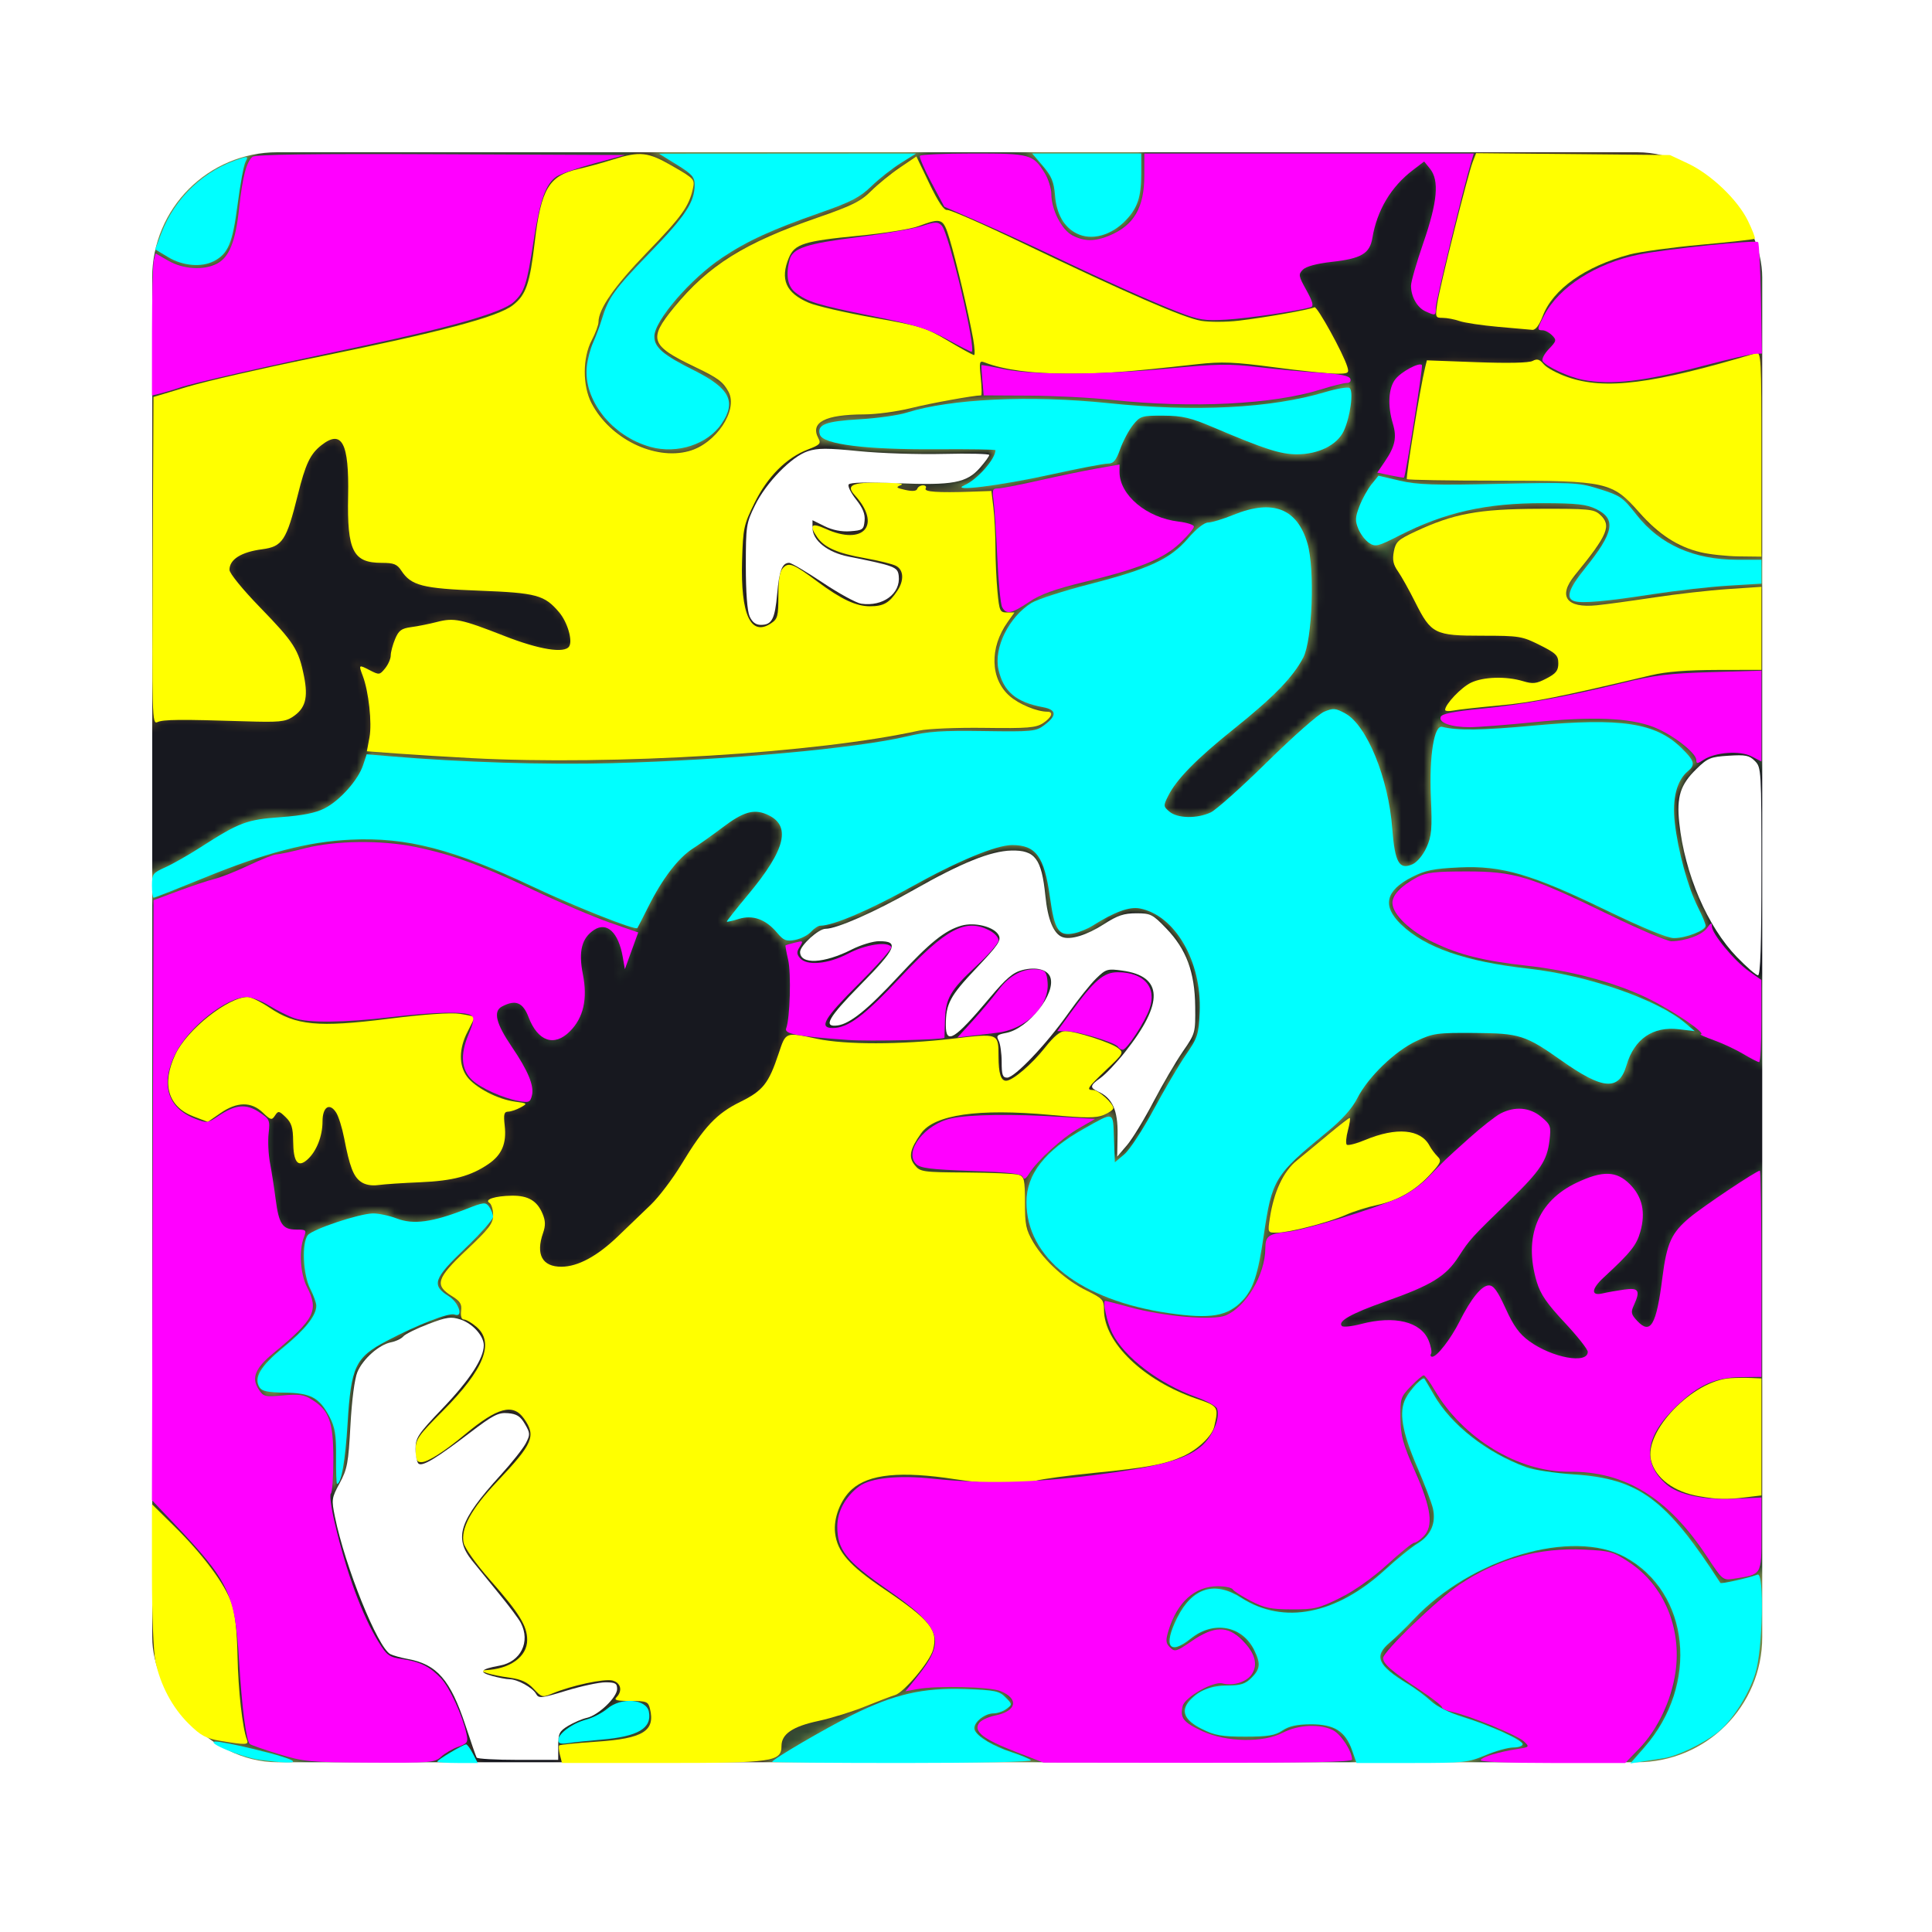 <?xml version="1.0" encoding="UTF-8" standalone="no"?>
<!-- Created with Inkscape (http://www.inkscape.org/) -->

<svg
   width="1080"
   height="1080"
   viewBox="0 0 1080 1080"
   version="1.1"
   id="svg1"
   xmlns:xlink="http://www.w3.org/1999/xlink"
   xmlns="http://www.w3.org/2000/svg"
   xmlns:svg="http://www.w3.org/2000/svg">
  <defs
     id="defs1">
    <pattern
       xlink:href="#Camouflage"
       preserveAspectRatio="xMidYMid"
       id="pattern5"
       patternTransform="scale(4.2)"
       x="0"
       y="0" />
    <pattern
       patternUnits="userSpaceOnUse"
       width="372"
       height="400"
       patternTransform="translate(0,0) scale(0.2,0.2)"
       preserveAspectRatio="xMidYMid"
       id="Camouflage">
      <g
   id="g3410"
   transform="translate(-89,-270)">
        <path
   style="fill:#344a33;"
   d="M 89,270 L 480,270 L 480,680 L 89,680 L 89,270 z"
   id="rect5504" />

        <g
   style="fill:#463a28;fill-opacity:1"
   id="g5707"
   transform="matrix(0.5,0,0,0.5,161.785,352.005)">
          <path
   style="fill:#463a28"
   d="M 600,178.31 C 560.97,190.236 519.231,189.9 479.23,183.581 C 455.918,186.853 438.62,213.05 412.95,203.143 C 384.723,200.460 356.541,204.918 328.406,206.68 C 309.806,190.517 275.53,228.018 306.603,234.354 C 327.210,236.132 348.992,229.341 368.62,238.962 C 383.037,247.894 390.808,258.693 408.529,259.350 C 420.656,274.332 386.675,270.062 378.494,268.502 C 357.207,270.434 385.060,292.401 395.894,290.848 C 424.579,294.517 449.809,275.993 477.405,272.721 C 495.590,279.799 463.282,296.428 453.105,296.250 C 438.778,294.524 418.703,307.58 439.246,316.579 C 457.033,324.061 485.201,315.67 493.525,338.098 C 485.057,361.173 449.064,351.396 431.337,343.369 C 413.333,329.691 390.442,339.22 375.767,353.012 C 362.304,365.825 347.051,376.832 329.963,383.669 C 312.790,403.576 345.997,415.972 357.265,402.870 C 362.161,424.280 326.751,414.476 324.658,431.463 C 341.974,441.266 373.473,430.487 380.502,454.940 C 378.508,479.296 348.435,488.15 329.175,477.225 C 300.598,468.454 269.938,460.273 240.214,468.494 C 224.261,471.401 206.547,476.887 191.786,467.162 C 172.250,457.596 155.905,442.99 138,430.8 C 124.824,404.143 96.097,387.060 66.775,384.893 C 46.983,374.555 15.716,362.529 -2.282,380.956 C -5.629,405.028 31.603,403.219 46.194,414.656 C 67.224,420.952 69.502,454.051 42.915,450.37 C 12.992,451.162 -21.439,452.420 -45.709,431.774 C -57.746,419.467 -61.574,401.735 -71.239,387.695 C -88.819,367.483 -61.456,351.684 -42.526,355.292 C -16.517,355.025 -17.113,321.144 -10.032,303.64 C -25.652,288.652 -40.742,321.498 -56.006,324.403 C -78.301,322.326 -83.577,292.543 -82.521,274.145 C -80.525,250.62 -107.323,242.235 -114.751,221.643 C -125.662,204.223 -139.460,220.004 -131.811,234.932 C -120.793,259.937 -133.284,286.858 -127.928,312.715 C -124.867,334.367 -91.797,344.018 -99.659,368.317 C -111.945,383.164 -125.622,410.580 -150,399.781 C -150,424. -150,448.718 -150,473.18 C -125.302,478.553 -132.230,508.537 -136.682,526.118 C -138.435,548.920 -115.870,560.382 -97.390,566.074 C -79.986,572.020 -63.202,582.322 -55.644,599.777 C -37.724,622.346 -5.898,618.235 19.446,623.426 C 38.438,629.090 57.258,637.088 77.557,634.888 C 128.370,635.236 179.185,634.855 230,635 C 205.840,620.831 176.501,628.467 150.735,620.057 C 174.602,613.037 202.175,628.036 223.812,611.93 C 248.788,599.491 208.494,588.826 196.470,593.890 C 174.716,597.94 151.747,602.937 130.463,593.724 C 109.734,583.381 90.847,567.89 76.969,549.340 C 58.947,527.803 79.814,500.291 105.420,509.858 C 127.255,513.818 153.171,511.947 169.881,529.057 C 154.102,533.042 132.701,517.975 116.702,530.217 C 97.280,546.038 118.157,574.262 136.675,579.629 C 161.105,588.782 187.823,576.764 211.865,587.810 C 236.001,599.167 265.115,595.524 286.270,579.468 C 302.270,568.417 341.076,576.817 350.421,572.420 C 333.300,581.50 328.493,610.228 355.054,600.493 C 381.612,594.843 406.638,583.784 433.093,577. C 452.413,583.091 483.371,598.36 495.980,574.90 C 501.833,555.719 521.524,550.721 534.710,538.651 C 552.058,518.928 517.047,523.810 505.635,523.333 C 486.286,522.775 466.995,521.032 447.75,519.031 C 462.818,495.215 494.296,493.760 519.567,495.617 C 546.589,483.008 582.396,482.543 600,455 C 598.131,432.490 603.727,402.981 597.220,384.820 C 567.631,377.721 602.659,349.517 600,332.297 C 600,280.969 600,229.640 600,178.31 z"
   id="path7788" />

          <path
   style="fill:#463a28;"
   d="M -74.218,518.06 C -97.532,526.845 -124.316,516.128 -145.992,521.806 C -157.072,543.338 -145.463,569.615 -149.820,593.10 C -151.229,611.617 -155.632,643.9 -127.319,634.913 C -97.561,634.560 -67.597,636.446 -37.975,633.489 C -24.011,634.582 -7.730,614.171 -30.230,612.945 C -58.089,611.719 -54.502,572.239 -26.809,574.076 C -3.761,572.761 19.404,568.607 38.632,555.215 C 54.406,535.664 16.639,537.46 5.606,542.32 C -14.881,542.187 -29.999,552.534 -44.080,565.88 C -59.331,563.486 -73.922,550.934 -92.005,556.885 C -113.452,558.010 -95.924,533.254 -81.630,540.383 C -67.556,534.655 -37.894,553.619 -34.982,532.886 C -41.444,521.257 -61.503,518.496 -74.218,518.06 z"
   id="path5796" />

          <path
   style="fill:#463a28;"
   d="M -77.873,101.507 C -61.245,117.641 -35.033,101.775 -18.966,106.888 C -35.237,127.785 -1.393,135.40 13.663,126.668 C 34.894,135.65 46.799,108.962 66.603,111.441 C 88.453,118.352 111.506,110.511 133.557,110.931 C 146.552,107.752 177.049,127.459 155.197,134.646 C 137.041,134.209 117.488,127.557 101.063,135.571 C 85.282,153.172 113.748,148.425 123.936,148.060 C 140.630,156.251 158.465,163.670 170.942,144.758 C 186.614,132.311 207.878,136.555 226.074,130.774 C 253.269,131.014 234.168,157.849 216.711,157.163 C 198.764,167.882 177.594,162.934 158.941,169.746 C 132.016,184.951 160.562,207.39 178.167,209.892 C 179.357,231.237 144.387,225.712 129.351,230.21 C 112.394,234.817 82.211,217.187 76.263,240.878 C 74.364,262.691 119.457,261.719 96.662,283.479 C 88.080,299.449 50.228,285.837 65.631,310.924 C 75.750,333.571 38.484,313.147 25.461,318.338 C 13.084,327.758 -11.260,313.710 3.757,300.453 C 11.434,299.004 32.809,302.772 26.839,288.875 C 10.009,286.651 -14.890,301.330 -25.642,281.730 C -18.642,263.900 -43.268,246.97 -27.986,233.262 C -22.287,229.756 -48.133,238.298 -42.827,222.371 C -36.804,205.576 -39.335,190.426 -41.601,174.046 C -34.701,169.194 -17.617,153.507 -37.551,156.061 C -47.733,158.3 -62.292,150.373 -69.392,151.239 C -69.143,139.703 -75.979,120.783 -89.516,134.314 C -114.483,130.598 -92.908,101.2 -77.873,101.507 z"
   id="path7734" />

          <path
   style="fill:#463a28;"
   d="M 119.843,-1 C 116.556,-137.634 82.136,-140.81 64.585,-150.953 C 42.657,-148.527 33.487,-122.141 11.296,-119.480 C -14.956,-116.940 8.724,-83.186 -17.272,-79.091 C -56.271,-65.964 -100.879,-67.422 -135.573,-42.601 C -153.881,-26.024 -143.982,0.661 -141.751,21.550 C -139.412,45.169 -104.870,34.373 -105.628,58.104 C -99.882,87.281 -68.317,57.858 -53.203,52.771 C -31.034,41.210 -11.896,68.353 10.154,60.876 C 22.041,48.348 39.710,45.854 56.278,45.240 C 74.791,44.990 88.864,30.990 107.722,32.386 C 139.310,29.879 171.071,32.348 202.605,30.205 C 222.380,27.043 242.209,24.338 262.163,22.913 C 283.344,19.446 304.971,9.012 326.555,15.928 C 343.027,36.999 366.296,17.733 374.887,0.832 C 395.270,-11.985 420.435,-10.365 443.402,-13.363 C 463.417,-11.221 493.073,-9.726 498.820,-34.799 C 499.965,-55.190 474.411,-61.506 458.112,-61.252 C 432.280,-55.690 406.923,-44.314 379.859,-46.245 C 366.366,-42.028 332.931,-23.175 332.146,-47.095 C 340.849,-53.140 360.005,-71.805 336.974,-71.342 C 312.874,-71.978 288.314,-52.549 265.031,-66.281 C 256.299,-89.716 287.554,-98.793 305.299,-98.953 C 330.803,-102.261 356.292,-97.825 381.048,-92.039 C 398.272,-93.695 428.282,-82.086 438.577,-95.697 C 432.712,-113.674 417.972,-119.830 401.585,-126.651 C 390.598,-136.203 361.634,-122.216 362.391,-146.599 C 376.520,-165.216 341.318,-156.437 331.042,-152.221 C 315.827,-145.266 299.206,-144.548 283.122,-142.637 C 259.176,-143.957 249.187,-174.257 223.052,-1 C 188.649,-1 154.246,-1 119.843,-1 z M 107.125,-108.5 C 128.383,-98.019 149.698,-87.606 171.601,-78.527 C 189.186,-73.970 221.496,-93.304 228.634,-72.459 C 215.601,-56.322 190.578,-71.098 172.445,-67.078 C 149.711,-65.477 123.370,-58.850 104.074,-75.051 C 92.331,-81.647 51.714,-77.224 65.846,-98.560 C 79.069,-104.077 95.620,-98.359 107.125,-108.5 z"
   id="rect8003" />

          <path
   style="fill:#463a28;"
   d="M -150,-1 C -150,-134.446 -150,-103.893 -150,-73.340 C -140.617,-68.983 -119.386,-66.831 -133.939,-81.861 C -146.584,-107.449 -107.838,-92.756 -99.971,-110.812 C -80.328,-132.78 -125.557,-128.479 -121.460,-151.42 C -117.123,-175.278 -85.779,-157.045 -69.257,-162.198 C -60.864,-162.377 -40.952,-165.987 -60.241,-165.042 C -90.159,-164.916 -120.080,-165.046 -150,-1 z"
   id="path5784" />

          <path
   style="fill:#463a28;fill-opacity:1;fill-rule:evenodd;stroke:none;stroke-width:2;stroke-linecap:round;stroke-linejoin:round;marker:none;marker-start:none;marker-mid:none;marker-end:none;stroke-miterlimit:4;stroke-dasharray:none;stroke-dashoffset:0;stroke-opacity:1;visibility:visible;display:inline;overflow:visible;enable-background:accumulate"
   d="M 473.656,509.156 C 452.234,504.277 441.387,551.97 468.796,538.902 C 490.088,528.916 469.817,571.564 493.359,560.897 C 504.024,567.417 538.462,558.658 517.053,575.909 C 503.234,582.520 508.456,593.847 514.496,602.529 C 510.232,616.211 501.017,641.753 526.025,635 C 550.683,635 575.341,635 600,635 C 600,598.177 600,561.354 600,524.531 C 583.610,540.604 555.550,533.912 536.555,537.104 C 524.205,532.170 531.392,516.638 531.498,513.096 C 510.741,511.891 492.699,524.018 473.656,509.156 z"
   id="path5798" />

          <path
   style="fill:#463a28;"
   d="M 510,-1 C 507.765,-149.145 537.198,-169.760 521.773,-156.735 C 509.530,-141.80 534.936,-126.48 526.170,-110.745 C 535.759,-86.341 574.941,-114.840 580.160,-97.956 C 570.192,-90.967 533.398,-90.853 556.435,-73.165 C 570.230,-73.551 587.408,-72.641 598.802,-76.813 C 603.207,-95.887 597.254,-116.108 600.019,-135.693 C 603.625,-153.054 599.552,-171.961 578.115,-1 C 555.410,-1 532.705,-1 510,-1 z"
   id="path5800" />

          <path
   style="fill:#463a28;"
   d="M 297.218,609.281 C 273.460,616.16 245.099,607.606 224.733,624.859 C 213.115,642.376 249.131,636.399 258.093,631.305 C 277.004,620.102 298.754,616.212 320.476,617.711 C 335.240,616.788 337.511,610.244 321.564,611.424 C 313.436,610.909 305.261,610.666 297.218,609.281 z"
   id="path5822" />

          <path
   style="fill:#463a28;"
   d="M -126.656,154.81 C -137.651,170.980 -158.192,184.029 -150,206.627 C -150,252.751 -150,298.875 -150,345 C -142.652,328.6 -127.352,305.181 -107.988,321.931 C -82.305,327.845 -77.109,291.184 -85.353,274.07 C -96.521,258.54 -116.604,286.214 -119.612,262.303 C -129.445,242.23 -130.482,220.834 -121.032,200.456 C -119.582,186.121 -97.174,152.998 -126.656,154.81 z M -150,385 C -150,410.083 -150,435.166 -150,460. C -135.228,443.436 -139.871,419.809 -133.972,400.025 C -131.703,390.185 -140.503,382.296 -150,385 z"
   id="path5872" />

        </g>

        <g
   style="fill:#758949;fill-opacity:1"
   id="g5530"
   transform="matrix(0.5,0,0,0.5,161.785,352.005)">
          <path
   style="fill:#758949;"
   d="M -19.092,152.663 C -0.336,165.154 -44.495,173.82 -22.905,182.657 C -18.543,203.392 -55.957,201.559 -44.511,225.005 C -39.954,238.057 -60.169,248.53 -56.909,229.876 C -54.108,217.223 -58.600,202.326 -73.928,208.118 C -89.423,197.340 -51.695,192.141 -64.568,177.550 C -70.646,150.414 -39.259,153.91 -22.517,154.630 L -19.092,152.663 L -19.092,152.663 z"
   id="path7689" />

          <path
   style="fill:#758949;"
   d="M 233.782,202.069 C 212.165,215.215 251.363,241.045 228.203,248.174 C 216.084,262.584 197.512,272.265 181.504,258.722 C 166.306,253.675 158.151,286.797 173.605,270.658 C 187.546,263.531 197.630,287.677 178.147,284.195 C 152.858,293.417 187.317,304.915 198.171,295.591 C 222.204,290.740 214.910,317.192 210.320,329.770 C 226.071,327.954 237.467,305.507 255.759,301.380 C 272.512,302.120 241.691,291.452 238.658,291.396 C 231.708,281.968 211.890,280.530 228.799,270.141 C 241.557,253.974 263.959,244.392 283.670,248.937 C 307.010,259.22 306.336,290.76 287.321,305.101 C 275.751,324.097 301.617,317.866 306.139,305.330 C 313.269,295.780 319.991,293.767 321.832,307.153 C 328.474,315.898 343.140,299.239 334.218,313.064 C 343.564,330.863 365.600,294.385 355.932,281.417 C 335.827,263.687 377.040,269.185 373.147,254.758 C 355.214,239.308 329.890,254.377 312.623,257.325 C 303.211,240.040 290.434,225.805 269.487,228.434 C 253.320,225.850 240.032,216.376 233.782,202.069 z"
   id="path7371" />

          <path
   style="fill:#758949;"
   d="M -130,-165 C -146.497,-154.421 -111.929,-144.56 -116.154,-130.844 C -106.837,-127.738 -105.619,-157.368 -93.415,-141.701 C -92.028,-125.613 -124.299,-103.209 -96.213,-92.855 C -71.406,-90.775 -92.001,-126.698 -70.547,-124.698 C -48.241,-125.914 -96.932,-142.021 -76.377,-155.530 C -56.893,-158.324 -51.410,-131.611 -35.806,-126.653 C -16.916,-131.918 -55.218,-163.601 -27.063,-154.425 C -2.890,-146.007 17.057,-129.190 39.176,-116.894 C 40.828,-101.311 15.033,-93.682 13.535,-75.677 C -0.378,-55.259 31.471,-32.696 45.974,-49.748 C 60.624,-69.816 14.547,-63.868 33.181,-81.896 C 45.279,-99.115 64.649,-103.932 83.254,-110.523 C 95.273,-125.338 123.044,-137.032 134.741,-115.232 C 132.972,-91.529 161.875,-99.012 158.794,-119.174 C 159.876,-142.26 119.587,-129.296 123.977,-151.367 C 142.397,-170.599 102.674,-166.12 101.607,-163.014 C 114.787,-137.921 71.243,-145.883 57.367,-143.840 C 36.664,-144.791 -2.221,-141.174 -8.202,-163.7 C 10.582,-166.931 -21.788,-163.9 -28.437,-165 C -62.291,-165 -96.145,-165 -130,-165 z"
   id="path8024" />

          <path
   style="fill:#758949;"
   d="M 80.180,-53.140 C 56.900,-52.662 89.138,-31.342 99.278,-34.180 C 122.695,-29.031 145.247,-45.948 168.535,-38.850 C 186.050,-14.683 148.370,-10.383 133.396,-6.339 C 116.031,0.591 112.889,23.829 134.592,24.996 C 135.046,35.775 104.864,26.141 93.677,32.376 C 38.303,40.303 -18.369,41.542 -73.682,32.866 C -97.562,31.831 -123.660,45.595 -130.480,69.639 C -113.540,88.374 -88.665,64.747 -69.062,62.697 C -43.559,53.796 -17.618,64.805 4.823,76.600 C 24.493,85.249 46.587,90.598 68.023,86.259 C 89.548,90.484 106.942,57.041 127.416,72.700 C 123.301,103.634 177.876,71.627 171.783,106.819 C 170.418,134.092 132.041,130.404 126.886,154.059 C 126.564,179.769 158.650,187.075 178.860,186.680 C 198.986,179.982 183.582,152.17 203.066,141.92 C 215.750,130.298 231.005,120.20 247.654,115.737 C 269.912,113.679 284.047,143.49 306.963,134.030 C 318.786,136.867 329.086,132.320 316.097,122.62 C 303.680,100.913 279.415,95.542 257.066,92.728 C 243.720,93.656 207.006,77.408 234.473,68.069 C 256.968,62.338 277.178,77.229 296.535,85.874 C 321.830,88.892 310.681,57.703 308.688,43.767 C 299.163,20.644 271.759,28.617 252.560,29.583 C 242.307,32.841 223.412,25.117 240.438,17.169 C 247.469,-3.014 201.522,6.149 215.980,-13.696 C 232.971,-27.984 257.284,-32.22 278.739,-28.691 C 295.008,-22.015 253.843,-1.598 280.725,-3.239 C 303.384,-7.501 326.577,-10.184 349.306,-5.881 C 363.001,-4.568 369.729,-23.494 351.428,-21.061 C 329.114,-15.869 301.776,-7.311 287.447,-31.455 C 266.756,-42.578 241.953,-29.973 220.607,-38.314 C 203.587,-45.622 230.866,-69.353 208.095,-60.375 C 188.176,-54.085 167.423,-55.103 146.981,-57.487 C 128.546,-59.556 109.670,-59.219 91.876,-53.596 C 88.021,-52.967 84.073,-52.601 80.180,-53.140 z"
   id="rect5572" />

          <path
   style="fill:#758949;"
   d="M 512.876,-62.711 C 540.679,-53.738 506.599,-23.828 488.541,-31.107 C 464.951,-28.723 440.378,-29.361 417.860,-24.858 C 399.324,-29.592 415.081,-41.282 426.286,-35.644 C 447.544,-37.616 468.492,-43.816 488.623,-50.619 C 496.805,-54.453 504.426,-59.442 512.876,-62.711 z"
   id="path5592" />

          <path
   style="fill:#758949;"
   d="M 451.001,-1.461 C 468.726,-0.840 461.653,26.563 466.651,33.645 C 440.211,40.460 480.446,55.015 478.446,33.704 C 469.630,18.486 488.076,21.671 488.649,34.861 C 501.909,41.444 521.233,44.311 536.671,53.170 C 549.653,68.129 520.183,89.230 512.178,103.759 C 496.897,110.255 479.090,134.667 505.043,140.112 C 513.160,142.650 534.585,164.06 513.400,153.396 C 493.096,147.189 475.071,131.345 453.169,133.204 C 436.762,138.61 398.134,129.671 423.385,110.110 C 430.946,105.76 458.160,91.780 436.083,89.728 C 420.126,97.581 403.326,80.553 423.550,71.954 C 434.306,69.172 470.866,67.501 454.313,50.572 C 445.784,48.466 418.500,43.825 441.341,38.155 C 452.561,26.652 419.249,0.098 451.001,-1.461 z"
   id="path5007" />

          <path
   style="fill:#758949;"
   d="M 120.750,286.171 C 95.028,279.495 71.769,297.18 51.206,309.947 C 35.800,326.947 7.625,339.422 -8.827,316.962 C -29.141,299.556 -58.821,323.637 -39.107,345.140 C -28.354,366.769 -3.695,371.322 13.216,386.158 C 29.069,397.511 48.529,384.460 65.904,391.702 C 92.546,397.365 109.087,423.019 114.132,448.215 C 116.592,470.547 134.874,469.710 150.046,460.218 C 165.384,461.610 176.739,476.346 192.194,480.406 C 206.600,486.078 225.071,491.646 239.137,483.120 C 252.957,467.143 198.093,455.840 228.878,455.984 C 250.782,455.775 272.424,461.84 294.358,459.633 C 310.460,437.525 276.753,415.776 257.095,428.803 C 235.117,436.219 209.734,435.850 191.901,419.574 C 174.240,414.639 157.613,394.55 180.200,385.132 C 175.730,357.879 144.842,376.758 127.838,370.299 C 110.594,367.219 75.422,347.013 104.391,332.559 C 113.581,322.981 140.066,349.011 131.848,326.882 C 127.762,310.403 94.619,329.441 100.705,311.855 C 112.458,298.604 137.616,328.81 141.168,310.94 C 136.582,303.309 104.502,300.13 116.585,292.76 C 121.002,292.822 128.260,290.432 120.750,286.171 z"
   id="path7658" />

          <path
   style="fill:#758949;"
   d="M 562.095,205.850 C 573.784,200.524 605.253,210.77 580.048,219.99 C 562.632,226.276 531.034,224.833 522.783,236.940 C 532.805,257.104 504.185,266.119 490.345,257.813 C 481.847,265.491 457.320,273.067 467.437,252.59 C 479.464,245.02 513.436,239.577 490.560,222.884 C 502.985,210.705 523.137,218.586 538.101,210.887 C 546.004,208.804 553.971,206.857 562.095,205.850 z"
   id="path7828" />

          <path
   style="fill:#758949;"
   d="M 473.938,414.663 C 501.010,421.925 445.051,444.214 469.783,436.782 C 481.931,439.690 488.672,451.514 500.505,440.17 C 519.854,432.389 541.157,440.217 558.634,427.959 C 570.709,426.51 567.747,443.33 574.535,449.934 C 569.059,472.078 541.022,468.421 523.535,472.904 C 497.113,478.137 470.403,482.785 444.297,489.084 C 428.588,496. 436.671,519.826 453.422,508.08 C 475.113,501.799 497.856,499.731 518.201,510.654 C 533.977,515.25 572.554,494.800 569.848,521.948 C 552.927,541.235 527.667,522.388 506.503,526.540 C 492.944,527.705 455.888,520.852 470.485,545.276 C 476.067,565.641 437.601,563.860 423.021,561.455 C 411.298,558.316 422.445,523.731 396.859,534.222 C 373.444,536.237 348.263,539.128 326.518,528. C 313.708,506.171 352.117,512.546 357.533,513.494 C 372.669,497.037 398.984,509.528 416.148,496.495 C 428.843,482.992 399.882,459.606 425.604,454.270 C 438.106,452.098 429.349,446.715 429.187,442.468 C 439.381,428.038 455.947,416.048 473.938,414.663 z"
   id="path7887" />

          <path
   style="fill:#758949;"
   d="M 275.179,501.892 C 292.410,488.933 311.668,520.896 286.513,524.008 C 262.770,525.078 239.559,532.63 216.363,531.992 C 197.448,538.067 173.981,510.852 200.541,504.633 C 217.368,497.768 234.994,502.859 252.080,504.591 C 259.858,504.647 267.578,503.437 275.179,501.892 z"
   id="path5163" />

          <path
   style="fill:#758949;"
   d="M 90.907,421.850 C 115.097,434.205 79.915,449.140 75.308,461.933 C 76.046,476.838 111.893,493.205 88.037,505.814 C 65.591,511.710 67.119,539.381 74.391,554.828 C 68.793,571.202 60.646,583.138 74.985,576.198 C 90.053,583.430 77.355,599.522 69.679,599.936 C 78.245,606.26 82.148,640.738 58.958,631.437 C 43.811,614.828 51.809,598.97 38.187,581.490 C 15.582,576.927 11.083,531.721 38.271,531.790 C 51.983,522.087 23.004,527.286 25.987,516.22 C 14.801,507.378 -24.167,523.467 -13.648,497.965 C 4.844,484.197 29.168,497.071 49.732,490.9 C 72.736,477.877 64.285,445.583 79.401,426.719 C 82.216,423.403 86.609,421.655 90.907,421.850 z"
   id="path5341" />

          <path
   style="fill:#758949;"
   d="M -79.875,564.18 C -85.413,581.540 -46.054,608.532 -78.955,614.355 C -97.039,617.317 -117.370,620.221 -130,635 C -82.896,634.678 -35.759,635.66 11.323,634.460 C 29.818,631.873 32.140,603.452 9.861,611.038 C -9.013,604.237 -29.929,628.832 -44.497,610.055 C -56.171,594.637 -68.690,579.512 -79.875,564.18 z M 150,603.127 C 144.337,627.035 108.911,611.083 99.920,630.969 C 117.081,647.786 135.136,622.453 152.770,622.460 C 175.979,626.833 198.486,638.54 222.864,633.699 C 235.379,636.403 262.364,617.725 238.087,614.456 C 217.835,612.636 197.972,611.038 177.764,613.750 C 164.751,616.281 153.083,579.323 144.860,597.480 C 146.791,599.185 148.550,600.989 150,603.127 z"
   id="path5363" />

          <path
   style="opacity:1;fill:#758949;"
   d="M 540.843,255.5 C 524.778,267.032 546.199,290.831 557.714,298.356 C 573.544,321.31 550.898,343.348 529.817,350.348 C 514.884,360.46 498.146,378.822 478.618,367.634 C 457.085,358.232 456.528,329.755 472.804,314.99 C 480.380,309.560 496.059,280.616 476.601,293.060 C 454.726,306.354 466.225,259.548 454.897,269.268 C 449.416,295.563 437.087,322.417 413.277,336.765 C 397.554,352.32 376.854,358.488 357.903,368.558 C 335.403,385.986 351.746,414.691 371.734,425.793 C 380.956,437.386 405.654,466.909 416.517,447.00 C 406.766,425.211 374.881,424.090 368.522,399.817 C 380.294,378.698 405.382,401.155 419.465,408.932 C 436.020,418.397 440.374,399.051 423.214,395.466 C 407.605,387.724 417.303,366.273 433.411,377.239 C 455.436,387.157 477.494,397.603 498.735,408.735 C 517.530,426.448 537.356,442.847 556.807,459.809 C 571.992,479.766 610.187,470.050 600.638,441.696 C 595.542,428.910 609.339,397.222 584.625,408.658 C 566.401,407.978 544.296,410.00 527.955,401.135 C 525.184,385.43 540.099,372.884 550.007,362.353 C 562.306,351.130 577.496,343.24 593.523,339.24 C 607.774,328.866 599.681,310.070 582.581,312.480 C 568.270,296.309 567.300,269.826 548.224,257.375 C 545.919,256.285 543.411,255.53 540.843,255.5 z"
   id="rect7802" />

          <path
   style="opacity:1;fill:#758949;"
   d="M -94.406,299.06 C -112.304,303.291 -145.945,302.32 -155,322.5 C -155.824,347.833 -128.327,317.835 -114.937,319.205 C -86.634,311.946 -56.693,319.598 -30.861,331.769 C -10.525,320.979 -47.440,311.617 -56.852,308.219 C -68.863,303.53 -81.342,299.037 -94.406,299.06 z M -155,405 C -155.704,423.49 -155.581,450.965 -155.077,463.884 C -127.982,452.644 -103.146,452.013 -84.900,437.138 C -76.646,411.704 -111.267,402.906 -130.098,401.640 C -136.858,401.257 -143.835,402.0 -155,405 z"
   id="path6151" />

        </g>

        <g
   style="fill:#17181f;fill-opacity:1;"
   id="g5672"
   transform="matrix(0.5,0,0,0.5,161.785,352.052)">
          <path
   style="opacity:0.6;fill:#17181f;"
   d="M 44.470,84.288 C 42.091,86.145 43.127,87.588 44.470,84.288 z"
   id="path5621" />

          <path
   style="fill:#17181f;"
   d="M 435.313,39.975 C 437.069,40.076 435.818,39.307 435.313,39.975 z"
   id="path5005" />

          <path
   style="fill:#17181f;"
   d="M 569.376,220.569 C 571.946,219.7 568.522,218.329 569.376,220.569 z"
   id="path7844" />

          <path
   style="fill:#17181f;"
   d="M -40.779,446.382 L -40.561,446.382 L -40.779,446.382 L -40.779,446.382 z"
   id="path5285" />

          <path
   style="fill:#17181f;"
   d="M 417.375,581.8 C 398.238,581.952 380.983,586.234 363.105,590.959 C 345.113,599.35 386.040,605.875 363.224,611.210 C 343.557,611.47 359.752,626.180 370.685,619.529 C 386.174,614.371 400.008,607.479 416.337,607.208 C 422.333,590.876 379.920,607.349 399.568,591.529 C 402.112,588.623 427.042,589.396 417.375,581.8 z"
   id="path5703" />

          <path
   style="fill:#17181f;"
   d="M 355.75,406.93 C 345.563,426.00 359.119,445.641 379.079,449.548 C 393.821,459.642 403.065,489.476 378.326,492.93 C 364.364,500.197 346.707,507.293 332.940,495.498 C 312.881,487.077 321.290,464.152 317.027,448.902 C 308.642,458.480 307.855,480.428 304.438,495.173 C 296.137,513.389 275.074,521.187 264.685,538.074 C 258.726,552.710 249.924,565.688 244.872,580.692 C 243.891,598.635 249.491,617.083 244.252,634.905 C 271.077,640.679 252.795,609.001 258.218,595.085 C 263.563,569.722 282.664,597.31 269.918,608.247 C 252.700,621.883 294.199,644.002 290.428,630.909 C 274.423,617.495 289.749,597.368 280.918,580.774 C 270.535,561.572 289.093,546.569 306.823,545.81 C 313.962,540.53 322.801,529.558 316.024,545.185 C 308.605,559.668 323.185,573.127 322.772,550.686 C 328.963,526.89 339.400,578.581 350.155,564.257 C 348.082,555.731 331.634,532.831 349.913,546.99 C 358.984,556.440 371.463,549.012 358.273,539.421 C 349.754,522.001 376.915,513.411 391.297,515.025 C 404.986,509.113 425.639,502.079 427.100,484.595 C 421.416,461.503 450.427,457.184 466.518,462.311 C 490.519,463.933 514.039,456.772 537.138,451.289 C 551.669,448.932 576.006,418.961 546.684,423.721 C 527.187,414.422 511.907,442.330 489.895,433.585 C 459.885,432.463 430.621,456.076 401.087,441.566 C 382.700,434.482 371.333,417.65 355.75,406.93 z"
   id="path7926" />

          <path
   style="fill:#17181f;"
   d="M -26.717,185.819 C -4.009,189.708 -24.996,210.33 -34.568,217.511 C -39.374,239.736 -17.316,208.817 -8.795,211.183 C 7.990,223.443 -31.198,234.136 -20.724,250.752 C -10.009,262.063 7.054,278.131 -17.995,280.536 C -14.593,283.824 -4.163,280.203 -1.952,288.349 C 7.172,283.655 30.926,277.876 13.464,292.746 C -12.105,296.797 15.175,317.069 21.452,327.938 C 23.165,343.552 2.944,317.842 -4.293,317.437 C -28.648,311.364 -14.592,277.076 -41.598,277.185 C -50.194,267.248 -55.047,248.224 -57.829,234.093 C -45.571,221.697 -61.987,197.556 -39.529,192.225 C -36.326,188.081 -30.491,189.045 -26.717,185.819 z"
   id="path7716" />

          <path
   style="fill:#17181f;"
   d="M 55.876,52.194 C 78.421,57.603 31.912,89.563 53.025,80.097 C 71.395,82.048 64.699,116.828 55.896,127.423 C 36.265,131.554 36.368,155.472 19.776,162.6 C 15.135,173.292 -8.288,180.141 0.013,161.736 C -6.056,140.265 -28.842,169.336 -43.099,158.238 C -55.076,156.300 -73.653,174.818 -71.911,151.839 C -75.676,146.077 -74.836,122.54 -67.447,136.601 C -70.518,154.716 -56.847,142.723 -60.010,131.582 C -50.276,124.990 -58.894,159.068 -41.321,150.581 C -29.086,152.776 -5.023,148.485 -11.680,132.406 C 13.073,127.595 -28.953,103.292 -6.472,103.009 C -0.976,125.046 16.324,106.496 8.478,91.834 C 11.912,74.662 22.715,85.114 19.746,97.393 C 22.728,89.987 28.087,66.534 42.915,59.842 C 46.861,56.779 50.465,52.453 55.876,52.194 z"
   id="path5623" />

          <path
   style="fill:#17181f;"
   d="M 312.751,36.819 C 333.347,31.401 319.520,68.441 339.837,53.566 C 355.785,62.978 336.469,71.570 334.110,79.235 C 342.926,82.750 353.361,85.892 344.447,97.071 C 353.134,99.680 367.802,101.47 378.486,102.476 C 391.604,100.00 399.455,92.651 405.879,81.436 C 420.967,87.675 377.675,107.470 401.457,104.086 C 401.113,116.866 376.638,106.043 368.316,111.684 C 354.696,120.757 339.014,116.713 332.787,100.527 C 310.130,94.775 300.900,68.842 300.369,48.584 C 302.113,42.960 306.226,36.966 312.751,36.819 z"
   id="path5610" />

          <path
   style="fill:#17181f;"
   d="M 124.563,61.382 C 141.869,61.999 123.813,93.281 146.275,82.862 C 164.259,65.635 179.165,98.949 171.855,113.641 C 163.317,122.193 159.439,139.925 151.047,144.667 C 152.153,135.436 152.690,126.589 143.802,125.534 C 153.709,118.321 175.291,92.812 148.314,94.460 C 138.699,102.752 133.010,118.902 121.868,123.960 C 117.942,117.990 123.621,114.946 118.440,110.975 C 132.067,112.793 142.774,86.452 123.194,95.627 C 118.380,100.722 103.558,124.369 106.209,104.387 C 106.320,94.245 132.543,86.253 113.688,81.819 C 96.133,83.671 89.213,111.185 73.688,109.569 C 73.979,101.064 107.162,83.463 83.630,87.231 C 77.083,94.797 57.400,93.831 72.357,82.939 C 90.393,80.118 103.401,65.319 121.033,61.716 L 124.563,61.382 L 124.563,61.382 z"
   id="path7545" />

          <path
   style="fill:#17181f;"
   d="M 600,65 C 578.446,70.035 558.890,80.922 538.305,88.790 C 514.410,94.174 529.541,115.832 543.789,121.904 C 557.726,137.020 513.328,132.244 530.286,143.139 C 539.038,141.785 565.464,141.977 547.525,153.817 C 538.669,160.204 537.703,174.858 535.410,183.983 C 560.548,189.769 547.664,147.864 574.688,149.69 C 585.780,143.918 584.790,125.621 600,132.537 C 601.995,117.92 599.777,112.229 584.967,117.773 C 576.042,121.476 552.111,108.38 573.016,108.230 C 583.603,111.967 602.154,100.226 581.569,100.450 C 579.292,94.783 601.689,90.527 584.670,89.034 C 576.763,91.731 557.543,111.007 555.736,94.681 C 565.083,78.373 603.506,84.368 600,65 z"
   id="path5033" />

          <path
   style="fill:#17181f;"
   d="M 205.999,403.162 C 222.110,400.367 234.226,391.739 232.584,373.83 C 234.461,365.526 241.617,336.05 248.461,356.988 C 252.945,369.136 233.998,393.456 257.801,385.073 C 268.688,382.753 290.532,383.386 294.040,392.778 C 277.204,399.388 256.313,394.789 241.160,401.138 C 235.562,410.652 211.000,414.918 205.999,403.162 z"
   id="path7676" />

          <path
   style="fill:#17181f;"
   d="M 332.845,139.475 C 352.863,130.378 349.487,158.01 337.832,165.14 C 331.732,174.884 336.697,200.271 341.491,178.337 C 346.584,160.053 367.846,164.000 379.377,152.626 C 390.418,146.210 420.427,167.530 397.029,174.301 C 386.417,176.486 377.457,201.185 392.497,186.372 C 397.068,174.413 406.442,182.571 408.958,183.425 C 414.068,158.077 439.235,174.174 455.675,175.739 C 482.828,175.897 468.285,213.057 450.947,215.550 C 440.538,213.907 408.369,216.499 415.688,229.194 C 427.156,218.386 460.833,219.25 448.600,241.171 C 438.832,257.209 415.750,243.928 406.295,261.499 C 391.087,275.576 384.198,295.784 370.463,311.248 C 357.435,323.151 348.308,340.656 355.16,358.499 C 355.389,339.321 365.823,311.751 386.970,310.444 C 390.792,318.100 381.501,352.171 396.408,334.557 C 395.831,322.811 391.000,291.040 411.286,308.877 C 418.026,318.01 441.996,305.671 422.283,302.697 C 401.139,302.839 404.714,267.453 420.799,260.306 C 433.241,248.443 445.414,261.684 446.944,271.273 C 452.090,255.386 460.197,240.366 466.783,225.053 C 471.331,209.361 489.971,199.825 488.548,182.335 C 482.707,169.026 470.173,165.759 457.203,160.569 C 448.661,148.764 427.427,161.944 413.982,156.483 C 397.448,150.315 389.629,129.947 371.871,126.594 C 355.030,131.24 340.265,134.178 326.383,121.030 C 314.588,114.722 291.517,99.562 287.560,121.929 C 279.397,133.690 264.780,107.848 251.050,111.580 C 232.488,106.003 213.227,123.157 212.830,141.344 C 222.162,137.388 231.952,131.694 237.381,144.667 C 246.012,142.670 253.719,121.984 267.025,134.670 C 270.664,149.682 250.665,157.810 243.525,169.20 C 239.271,182.893 207.443,183.278 212.044,189.767 C 222.009,184.899 237.877,186.188 235.552,197.509 C 243.165,193.245 248.768,163.463 256.028,185.527 C 259.303,197.669 288.974,203.598 270.948,188.430 C 258.541,178.825 257.702,156.452 274.009,150.469 C 293.394,140.31 298.839,166.61 282.455,174.589 C 268.624,190.52 298.714,167.773 288.785,185.394 C 297.133,199.246 295.406,171.123 298.905,165.093 C 307.593,154.063 322.334,149.656 332.845,139.475 z"
   id="path7569" />

          <path
   style="fill:#17181f;"
   d="M 560.345,226.194 C 570.694,239.566 539.999,265.05 568.244,267.620 C 575.316,273.079 605.897,265.093 589.369,277.637 C 576.209,280.310 543.939,271.606 552.439,295.321 C 554.648,309.836 530.244,319.813 550.738,329.860 C 557.794,341.681 559.532,356.254 577.322,352.021 C 587.427,349.241 607.058,360.351 588.549,364.587 C 564.999,354.584 559.015,381.195 561.119,398.87 C 562.259,410.792 550.118,418.982 552.783,402.285 C 552.202,389.57 541.440,357.285 526.467,375.71 C 515.224,382.672 505.208,407.771 490.576,397.434 C 497.813,379.725 521.228,373.73 529.154,355.58 C 532.419,340.678 534.228,308.963 509.707,318.284 C 492.014,328.649 466.845,312.548 484.473,294.387 C 502.429,288.056 520.196,314.187 537.560,300.139 C 546.962,284.527 534.385,268.670 526.479,256.339 C 532.000,248.640 547.654,259.186 547.325,242.59 C 550.056,236.278 553.516,228.789 560.345,226.194 z"
   id="path7851" />

          <path
   style="fill:#17181f;"
   d="M -55.529,-47.117 C -46.847,-36.949 -63.249,-11.023 -39.965,-13.941 C -33.287,3.138 3.100,-19.203 6.667,7.749 C -5.992,13.522 -19.200,-5.973 -34.811,3.163 C -46.610,-0.387 -36.169,23.362 -51.061,11.757 C -42.695,27.198 -46.887,50.869 -67.774,52.935 C -84.797,48.901 -97.365,70.083 -110.259,67.709 C -120.803,52.397 -113.898,21.858 -91.193,27.681 C -76.723,29.255 -58.147,32.595 -65.560,11.62 C -66.480,0.487 -99.369,-14.114 -76.027,-17.707 C -62.994,-15.800 -70.688,-45.17 -55.529,-47.117 z"
   id="path7865" />

          <path
   style="fill:#17181f;"
   d="M -15.614,356.373 C -22.403,348.830 -23.847,321.532 -34.489,341.948 C -39.582,350.629 -72.942,356.794 -56.909,339.771 C -55.617,321.053 -79.360,353.510 -86.482,358.694 C -94.385,362.874 -115.117,390.635 -94.150,376.79 C -78.640,368.87 -85.083,396.030 -75.739,402.815 C -69.384,424.632 -74.873,371.691 -63.846,395.540 C -62.987,403.270 -53.017,420.966 -52.531,403.753 C -61.296,392.467 -72.899,371.944 -48.689,371.770 C -35.270,369.222 -35.187,352.828 -19.106,359.587 L -17.247,358.490 L -15.614,356.373 L -15.614,356.373 z"
   id="path5063" />

          <path
   style="fill:#17181f;"
   d="M 169.313,461.538 C 184.142,467.810 192.624,486.09 210.325,485.603 C 226.187,487.988 242.800,487.038 258.165,484.202 C 262.328,488.353 238.273,499.633 252.967,499.026 C 266.888,497.131 265.229,523.527 259.041,529.633 C 254.225,515.813 235.402,515.915 220.920,516.423 C 208.878,513.232 197.253,513.893 194.486,526.777 C 180.219,539.762 172.658,525.310 167.480,513.518 C 158.059,511.106 135.154,513.719 133.967,503.363 C 145.535,492.595 179.909,511.129 177.436,487.441 C 177.558,481.149 158.925,462.943 169.313,461.538 z"
   id="path5266" />

          <path
   style="fill:#17181f;"
   d="M -40.686,443.038 C -21.520,445.723 -2.097,465.144 -10.440,485.440 C -19.570,496.441 -29.373,509.947 -32.266,522.070 C -47.029,509.955 -22.895,492.764 -21.759,482.933 C -34.249,490.868 -43.020,472.218 -26.364,473.56 C -19.963,466.903 -46.450,470.498 -43.742,482.067 C -59.084,491.761 -55.148,462.129 -40.126,463.895 C -15.251,461.297 -52.618,451.196 -40.686,443.038 z"
   id="path5306" />

          <path
   style="fill:#17181f;"
   d="M 78.813,492.819 C 88.192,510.53 111.962,487.893 120.676,503.749 C 115.913,513.54 99.194,520.609 115.112,531.096 C 120.828,548.580 103.417,532.345 101.629,533.188 C 96.278,545.210 125.887,547.533 108.656,554.638 C 89.357,550.904 97.998,508.071 76.012,530.570 C 70.225,521.22 58.023,537.398 52.928,521.668 C 50.288,503.300 72.306,505.902 78.813,492.819 z"
   id="path5321" />

          <path
   style="fill:#17181f;"
   d="M 478.446,-72.782 C 478.183,-83.682 491.734,-106.253 470.272,-95.140 C 460.356,-92.706 432.833,-106.305 455.389,-110.775 C 466.313,-123.74 435.073,-114.252 428.140,-113.795 C 418.571,-110.672 394.611,-113.297 393.981,-103.344 C 405.837,-104.771 416.828,-97.845 405.269,-87.088 C 406.255,-78.639 394.458,-54.213 408.576,-70.884 C 423.592,-90.312 410.948,-56.836 413.971,-51.449 C 427.901,-56.316 416.009,-97.808 442.901,-79.639 C 454.725,-73.048 465.100,-88.276 473.503,-72.331 L 475.308,-71.998 L 478.446,-72.782 L 478.446,-72.782 z"
   id="path5609" />

          <path
   style="fill:#17181f;"
   d="M 54.288,1.417 C 47.103,-16.418 53.991,-42.708 75.519,-45.931 C 89.742,-42.596 107.710,-43.539 118.942,-44.488 C 113.542,-26.528 88.429,-39.100 79.536,-34.829 C 95.289,-18.824 75.016,-19.849 70.452,-26.339 C 69.373,-8.026 106.206,-21.882 90.647,-3.772 C 77.195,4.692 59.241,-31.932 61.536,-2.433 C 62.413,1.167 56.571,5.100 54.288,1.417 z"
   id="path5613" />

          <path
   style="fill:#17181f;"
   d="M 333.562,16.595 C 344.782,18.575 361.143,24.846 365.950,9.752 C 374.717,3.240 383.335,-14.773 394.142,-11.198 C 395.573,1.476 385.209,10.753 376.356,18.027 C 375.801,26.170 390.687,25.108 396.296,29.802 C 402.660,31.180 428.193,54.886 409.578,49.049 C 396.111,44.021 382.162,40.038 370.572,31.047 C 358.094,37.109 334.671,32.854 333.562,16.595 L 333.562,16.595 z"
   id="path5615" />

          <path
   style="fill:#17181f;"
   d="M 233.928,-120.424 C 245.534,-107.508 213.363,-81.435 241.722,-78.732 C 250.558,-74.717 282.707,-79.616 260.580,-67.054 C 246.867,-68.206 214.694,-73.649 225.859,-48.931 C 224.633,-36.963 203.816,-26.156 222.783,-16.286 C 232.365,-8.174 230.322,10.256 247.865,4.915 C 257.680,3.129 282.077,12.010 262.133,17.967 C 238.492,7.917 231.838,35.071 234.959,52.933 C 237.241,63.962 224.103,73.841 226.209,56.772 C 225.189,44.505 215.763,10.934 200.544,29.642 C 189.264,36.419 178.644,60.250 164.496,51.021 C 171.462,33.298 195.025,27.240 203.001,9.117 C 205.887,-5.488 207.926,-37.434 183.723,-28.335 C 166.085,-18.076 140.569,-34.025 158.052,-52.351 C 176.145,-58.517 193.816,-32.558 211.414,-46.558 C 221.270,-62.364 207.050,-78.044 200.081,-90.910 C 205.128,-98.126 221.297,-88.353 220.261,-104.204 C 222.832,-110.266 227.663,-118.374 233.928,-120.424 z"
   id="path5617" />

          <path
   style="fill:#17181f;"
   d="M 558.906,509.906 C 539.592,517.182 519.104,520.67 498.514,520.9 C 484.109,516.356 460.993,514.612 460.892,534.430 C 452.247,543.106 468.317,556.489 458.385,565.734 C 465.926,580.012 482.357,592.871 478.460,610.803 C 469.727,621.167 464.486,640.715 484.256,634.905 C 495.362,637.240 478.216,623.907 487.027,616.565 C 483.614,600.780 495.801,598.319 506.176,607.791 C 515.342,615.670 533.662,607.570 514.807,603.74 C 502.518,604.746 503.964,597.515 506.547,590.031 C 486.569,601.265 482.699,577.572 477.590,563.859 C 471.438,547.955 470.328,528.3 492.976,531.888 C 513.385,525.684 514.216,550.435 526.600,559.826 C 531.256,569.226 551.493,568.705 535.349,559.71 C 522.035,551.670 513.792,525.375 538.223,528.778 C 555.640,531.127 554.874,556.624 575.538,555.057 C 592.128,561.517 605.267,559.988 600,539.576 C 593.847,541.82 574.112,554.99 563.370,540.952 C 546.444,534.686 553.954,518.28 561.556,510.864 L 558.906,509.906 z"
   id="path5786" />

          <path
   style="fill:#17181f;"
   d="M 470,-165.094 C 463.359,-144.158 494.001,-138.293 491.066,-119.944 C 490.507,-103.773 485.828,-79.478 503.305,-72.742 C 507.168,-70.474 521.992,-83.950 516.537,-68.776 C 513.522,-49.912 516.709,-25.731 535.399,-16.125 C 551.003,-9.792 575.376,-17.042 550.519,-27.731 C 556.650,-39.723 554.212,-45.855 540.024,-45.090 C 517.107,-56.704 542.053,-73.859 556.967,-61.306 C 573.040,-58.242 589.202,-54.980 600,-41.393 C 598.833,-50.390 589.912,-57.816 600,-63.689 C 596.203,-69.665 564.345,-58.787 581.167,-76.241 C 589.536,-85.017 580.931,-114.73 576.330,-91.684 C 575.492,-72.620 547.328,-61.733 537.031,-80 C 526.038,-95.605 551.030,-102.009 561.031,-92.81 C 576.415,-92.302 545.527,-104.363 565.270,-105.191 C 572.972,-120.975 543.736,-98.314 536.033,-104.238 C 525.682,-116.525 494.984,-114.75 497.886,-135.0 C 511.721,-144.197 534.296,-130.717 545,-149.218 C 524.016,-142.21 503.022,-153.159 487.568,-165.094 C 481.712,-165.094 475.856,-165.094 470,-165.094 z"
   id="path5788" />

          <path
   style="fill:#17181f;"
   d="M -150,-65.906 C -152.530,-57.763 -143.633,-62.932 -150,-65.906 z M -150,-46.156 C -152.421,-34.897 -132.804,-34.567 -147.875,-44 L -150,-46.156 z"
   id="path5802" />

          <path
   style="fill:#17181f;"
   d="M -147.406,510.781 C -151.840,520.254 -137.880,532.329 -150,540.110 C -154.884,557.926 -144.674,562.675 -128.478,560.466 C -107.816,563.553 -83.737,572.708 -67.239,554.332 C -77.444,557.642 -101.176,566.010 -116.703,555.9 C -143.787,544.798 -83.651,538.706 -102.543,528.309 C -114.046,527.597 -140.500,557.889 -137.132,530.607 C -132.177,523.879 -142.212,513.819 -147.406,510.781 z"
   id="path5804" />

          <path
   style="fill:#17181f;"
   d="M 244.156,-165 C 239.392,-156.74 230.683,-124.441 249.357,-136.510 C 262.760,-140.958 248.694,-156.823 257.843,-165 C 253.281,-165 248.718,-165 244.156,-165 z M 282.25,-165 C 285.766,-157.48 302.910,-151.930 293.343,-165 C 289.645,-165 285.947,-165 282.25,-165 z"
   id="path5808" />

          <path
   style="fill:#17181f;"
   d="M -148.343,65 C -153.944,71.344 -147.949,79.819 -142.276,68.433 C -139.207,63.527 -146.000,65.357 -148.343,65 z M -121.125,106.218 C -133.686,114.03 -157.067,108.382 -150,130.332 C -146.282,135.359 -140.641,112.483 -129.789,122.651 C -115.702,136.795 -109.182,109.703 -121.125,106.218 z"
   id="path5818" />

        </g>

      </g>

    </pattern>
  </defs>
  <g
     id="layer1">
    <rect
       style="opacity:1;fill:url(#pattern5);fill-opacity:1;stroke:#ffffff;stroke-width:0;stroke-linecap:butt;stroke-linejoin:round;stroke-dasharray:none;stroke-opacity:1"
       id="rect1"
       width="900"
       height="900"
       x="85.102"
       y="85.102"
       ry="70" />
    <path
       style="opacity:1;fill:#ffff00;fill-opacity:1;stroke:#ffffff;stroke-width:0;stroke-linecap:butt;stroke-linejoin:round;stroke-dasharray:none;stroke-opacity:1"
       d="m 263.499,423.804 c -12.872,-0.679 -31.281,-1.818 -40.91,-2.531 l -17.507,-1.297 1.465,-7.843 c 1.482,-7.932 -0.452,-25.616 -3.749,-34.288 -2.41,-6.34 -2.329,-6.409 3.823,-3.227 5.338,2.761 5.64,2.725 8.668,-1.014 1.725,-2.131 3.137,-5.373 3.137,-7.205 0,-1.832 1.093,-5.947 2.429,-9.144 2.027,-4.852 3.532,-5.96 9.101,-6.702 3.67,-0.489 10.118,-1.782 14.33,-2.873 9.533,-2.47 13.552,-1.632 37.788,7.874 19.34,7.586 33.576,9.865 36.1,5.78 2.032,-3.288 -0.958,-13.516 -5.546,-18.968 -8.203,-9.748 -12.614,-10.947 -44.797,-12.176 -31.747,-1.212 -38.004,-2.83 -43.522,-11.251 -2.331,-3.558 -4.208,-4.298 -10.899,-4.298 -16.057,0 -19.418,-6.661 -18.805,-37.271 0.597,-29.827 -3.455,-37.521 -14.986,-28.45 -6.209,4.884 -8.842,10.44 -13.131,27.706 -6.335,25.502 -8.587,28.93 -19.985,30.429 -11.681,1.536 -18.223,5.665 -18.223,11.503 0,1.931 7.32,10.918 17.076,20.967 19.052,19.623 21.607,23.622 24.579,38.462 2.448,12.221 0.792,18.104 -6.419,22.808 -4.137,2.698 -7.752,3.029 -26.514,2.427 -36.077,-1.158 -45.851,-1.063 -49.043,0.476 -2.893,1.395 -3.026,-3.228 -2.6,-90.155 l 0.449,-91.625 18.831,-5.656 c 10.357,-3.111 41.82,-10.331 69.918,-16.045 72.272,-14.698 103.769,-23.025 112.213,-29.667 7.261,-5.711 9.433,-11.991 12.135,-35.079 3.485,-29.782 7.955,-37.291 24.399,-40.989 4.767,-1.072 13.495,-3.461 19.394,-5.308 15.226,-4.768 19.417,-4.294 33.42,3.779 12.005,6.921 12.345,7.302 11.212,12.568 -2.119,9.847 -6.275,15.609 -25.8,35.765 -18.033,18.616 -26.958,31.448 -26.958,38.757 0,1.644 -1.723,6.273 -3.828,10.287 -5.096,9.715 -5.129,25.32 -0.073,35.035 10.299,19.794 35.004,32.011 54.298,26.851 15.164,-4.055 27.789,-22.845 22.288,-33.169 -2.993,-5.618 -5.917,-7.78 -18.945,-14.007 -24.799,-11.854 -26.052,-15.456 -11.54,-33.16 19.342,-23.597 39.213,-36.024 80.379,-50.266 19.062,-6.595 24.05,-9.073 29.763,-14.786 3.774,-3.774 11.022,-9.681 16.105,-13.126 l 9.242,-6.263 7.308,15.223 c 4.96,10.333 8.149,15.063 9.927,14.723 1.44,-0.275 20.509,8.098 42.375,18.607 57.864,27.81 90.059,41.814 99.693,43.364 4.667,0.751 14.028,0.712 20.803,-0.085 14.741,-1.735 40.451,-6.284 42.431,-7.508 1.403,-0.867 16.113,25.764 18.355,33.232 1.088,3.624 0.641,3.9 -6.313,3.894 -4.116,-0.004 -19.576,-1.605 -34.354,-3.56 -22.815,-3.017 -29.355,-3.278 -43.339,-1.728 -40.585,4.498 -51.494,5.293 -72.307,5.269 -19.909,-0.023 -35.716,-2.146 -46.28,-6.215 -3.08,-1.186 -3.237,-0.601 -2.292,8.551 0.558,5.404 0.635,9.825 0.171,9.825 -4.141,0 -28.513,4.43 -39.447,7.17 -7.519,1.884 -19.22,3.442 -26.003,3.463 -21.85,0.066 -30.243,4.465 -25.484,13.357 1.554,2.903 0.825,3.681 -5.828,6.222 -12.049,4.602 -22.576,15.125 -29.848,29.837 -6.079,12.299 -6.464,14.083 -7.003,32.391 -0.881,29.964 4.821,42.433 16.044,35.08 3.876,-2.54 4.249,-3.91 4.249,-15.622 0,-9.352 0.739,-13.576 2.721,-15.559 3.227,-3.227 5.746,-2.206 19.11,7.739 13.348,9.933 21.586,13.803 29.385,13.803 7.543,0 10.73,-1.799 15.272,-8.62 3.871,-5.814 3.591,-11.666 -0.669,-13.946 -1.938,-1.037 -9.69,-2.97 -17.229,-4.295 -15.345,-2.698 -22.818,-5.945 -26.816,-11.653 -4.837,-6.906 -3.361,-8.42 4.662,-4.778 21.242,9.642 31.464,-2.134 16.297,-18.774 -5.164,-5.666 -1.765,-7.245 15.34,-7.128 8.629,0.059 12.559,0.611 10.401,1.462 -2.988,1.177 -2.638,1.55 2.528,2.696 3.984,0.883 6.213,0.675 6.645,-0.621 0.358,-1.073 1.801,-1.951 3.208,-1.951 1.407,0 2.076,0.78 1.487,1.734 -1.173,1.899 6.921,2.48 25.309,1.818 l 11.441,-0.412 1.113,9.265 c 0.612,5.096 1.125,15.116 1.14,22.267 0.015,7.151 0.525,18.267 1.133,24.703 1.032,10.923 1.385,11.701 5.306,11.701 h 4.201 l -3.793,5.326 c -10.26,14.409 -9.791,31.811 1.115,41.386 5.208,4.573 15.209,8.725 21.077,8.751 3.643,0.016 2.42,3.231 -2.44,6.415 -3.967,2.599 -8.499,2.966 -32.655,2.64 -15.426,-0.208 -31.881,0.469 -36.565,1.504 -56.89,12.573 -170.97,19.593 -250.347,15.406 z M 543.983,189.39 c -2.436,-13.76 -9.625,-44.192 -13.206,-55.907 -3.55,-11.613 -4.288,-11.91 -17.457,-7.013 -4.186,1.556 -19.008,3.931 -32.937,5.277 -30.965,2.992 -36.165,4.618 -39.381,12.317 -5.039,12.059 -1.696,19.692 11.007,25.137 4.299,1.843 20.607,5.614 36.24,8.38 26.561,4.7 29.299,5.55 41.767,12.97 7.338,4.367 13.846,7.94 14.461,7.94 0.615,0 0.393,-4.096 -0.493,-9.101 z"
       id="path5" />
    <path
       style="opacity:1;fill:#ffff00;fill-opacity:1;stroke:#ffffff;stroke-width:0;stroke-linecap:butt;stroke-linejoin:round;stroke-dasharray:none;stroke-opacity:1"
       d="m 837.363,182.69 c -9.025,-0.801 -18.698,-2.254 -21.495,-3.229 -2.797,-0.975 -7.008,-1.773 -9.357,-1.773 -4.108,0 -4.225,-0.314 -3.05,-8.147 1.458,-9.72 17.079,-72.118 19.792,-79.055 l 1.9,-4.859 54.182,0.525 54.182,0.525 9.972,4.673 c 12.956,6.072 27.826,20.252 33.589,32.032 2.516,5.142 4.254,9.668 3.863,10.059 -0.391,0.391 -13.952,1.908 -30.135,3.372 -16.183,1.463 -34.105,3.913 -39.826,5.444 -24.861,6.651 -42.824,19.358 -48.546,34.34 -2.001,5.24 -4.036,7.942 -5.863,7.787 -1.539,-0.131 -10.182,-0.894 -19.208,-1.694 z"
       id="path6" />
    <path
       style="opacity:1;fill:#ffff00;fill-opacity:1;stroke:#ffffff;stroke-width:0;stroke-linecap:butt;stroke-linejoin:round;stroke-dasharray:none;stroke-opacity:1"
       d="m 950.649,308.724 c -12.914,-3.134 -23.448,-9.992 -34.41,-22.4 -14.996,-16.976 -17.912,-17.624 -79.22,-17.624 -27.33,0 -50.081,-0.39 -50.559,-0.867 -0.77,-0.769 7.508,-51.565 10.142,-62.238 l 1.028,-4.164 27.923,1.039 c 17.455,0.649 29.144,0.385 31.179,-0.704 2.538,-1.358 3.907,-0.953 6.215,1.838 1.628,1.969 7.629,5.206 13.335,7.193 20.961,7.3 47.643,3.915 105.339,-13.364 2.846,-0.852 3.034,2.631 3.034,56.415 v 57.324 l -12.568,-0.147 c -6.913,-0.081 -16.56,-1.116 -21.438,-2.3 z"
       id="path7" />
    <path
       style="opacity:1;fill:#ffff00;fill-opacity:1;stroke:#ffffff;stroke-width:0;stroke-linecap:butt;stroke-linejoin:round;stroke-dasharray:none;stroke-opacity:1"
       d="m 807.833,396.85 c 0,-3.143 9.027,-12.645 14.466,-15.226 6.969,-3.307 19.587,-3.688 28.977,-0.875 5.64,1.69 7.516,1.481 13.203,-1.47 5.369,-2.786 6.628,-4.396 6.628,-8.471 0,-4.415 -1.273,-5.667 -10.401,-10.231 -9.898,-4.949 -11.453,-5.201 -32.144,-5.201 -26.515,0 -28.553,-1.017 -37.413,-18.674 -3.458,-6.891 -7.83,-14.713 -9.714,-17.38 -2.593,-3.67 -3.147,-6.341 -2.278,-10.975 1.022,-5.447 2.335,-6.679 11.879,-11.145 21.62,-10.117 35.344,-12.658 69.054,-12.785 27.74,-0.105 30.927,0.192 34.238,3.187 6.735,6.093 4.665,11.125 -13.961,33.93 -9.649,11.814 -4.736,18.55 12.265,16.816 5.324,-0.543 19.822,-2.525 32.217,-4.404 12.395,-1.88 30.922,-3.979 41.172,-4.665 l 18.636,-1.248 8e-5,23.206 9e-5,23.206 -24.703,0.053 c -16.844,0.036 -28.564,0.971 -36.838,2.936 -51.563,12.248 -66.692,15.261 -84.944,16.914 -11.441,1.036 -22.948,2.31 -25.57,2.829 -2.622,0.52 -4.767,0.372 -4.767,-0.329 z"
       id="path8" />
    <path
       style="opacity:1;fill:#ffff00;fill-opacity:1;stroke:#ffffff;stroke-width:0;stroke-linecap:butt;stroke-linejoin:round;stroke-dasharray:none;stroke-opacity:1"
       d="m 313.009,980.983 c -0.626,-2.496 -0.806,-4.871 -0.4,-5.278 0.407,-0.407 9.828,-1.349 20.937,-2.095 26.064,-1.749 32.902,-6.016 29.753,-18.564 -0.96,-3.824 -1.928,-4.197 -10.902,-4.197 -7.66,0 -9.386,-0.462 -7.768,-2.08 3.542,-3.542 2.404,-8.174 -2.299,-9.354 -4.542,-1.14 -22.883,2.807 -33.33,7.172 -5.808,2.427 -6.14,2.348 -10.698,-2.531 -3.461,-3.705 -6.962,-5.341 -13.252,-6.192 -10.63,-1.438 -18.979,-4.003 -13.75,-4.224 13.765,-0.582 23.403,-7.538 23.403,-16.892 0,-7.895 -4.414,-15 -21.056,-33.89 -7.405,-8.406 -13.821,-17.411 -14.452,-20.284 -1.767,-8.047 4.192,-19.031 18.567,-34.22 20.283,-21.432 22.069,-25.623 15.089,-35.425 -6.087,-8.548 -14.719,-6.225 -32.819,8.832 -11.737,9.763 -20.911,15.603 -24.512,15.603 -2.586,0 -3.225,-1.322 -3.225,-6.67 0,-6.074 1.372,-8.048 15.357,-22.103 22.937,-23.051 28.927,-38.062 18.701,-46.859 -2.629,-2.262 -5.772,-4.112 -6.984,-4.112 -1.394,0 -1.983,-1.752 -1.603,-4.767 0.483,-3.834 -0.509,-5.451 -5.067,-8.262 -9.95,-6.134 -8.751,-9.973 8.054,-25.807 12.676,-11.943 14.898,-14.863 14.89,-19.569 -0.005,-3.042 -0.932,-6.102 -2.06,-6.8 -3.038,-1.878 3.165,-3.87 12.501,-4.015 9.129,-0.142 14.212,2.853 17.237,10.157 1.632,3.941 1.691,6.564 0.239,10.729 -4.189,12.018 -0.409,18.895 10.35,18.826 9.107,-0.059 19.861,-5.834 31.34,-16.832 5.74,-5.5 14.123,-13.552 18.629,-17.895 4.506,-4.343 12.18,-14.484 17.054,-22.536 12.728,-21.029 19.637,-28.364 32.834,-34.861 12.734,-6.269 15.894,-10.242 21.49,-27.019 4.082,-12.239 3.615,-12.06 21.534,-8.264 15.753,3.337 46.651,3.317 75.526,-0.048 26.141,-3.047 25.816,-3.171 25.859,9.904 0.031,9.476 1.311,13.577 4.237,13.577 3.631,0 14.368,-9.16 21.843,-18.636 4.954,-6.28 8.42,-9.101 11.183,-9.101 5.729,0 25.461,6.337 29.53,9.483 3.335,2.579 3.13,2.958 -6.525,12.116 -10.673,10.123 -11.454,11.338 -7.289,11.338 2.897,0 11.189,7.494 11.189,10.112 0,0.881 -2.405,2.598 -5.344,3.816 -4.342,1.798 -9.989,1.789 -30.118,-0.052 -39.989,-3.657 -64.519,-0.137 -71.972,10.33 -6.281,8.821 -7.185,13.296 -3.584,17.739 3.106,3.831 4.294,4.002 28.958,4.158 14.146,0.089 27.28,0.665 29.187,1.279 3.097,0.998 3.467,2.645 3.467,15.439 0,12.411 0.62,15.377 4.645,22.223 6.144,10.452 18.179,21.34 29.987,27.131 8.872,4.351 9.574,5.137 9.574,10.721 0,18.238 22.234,39.606 51.626,49.617 12.341,4.203 12.558,4.545 9.96,15.739 -1.203,5.182 -9.292,12.833 -17.409,16.463 -10.164,4.546 -19.367,6.275 -49.378,9.274 -14.778,1.477 -29.595,3.47 -32.926,4.428 -8.5,2.446 -25.779,2.118 -45.084,-0.858 -30.361,-4.679 -48.234,-2.915 -57.761,5.7 -6.294,5.692 -10.292,16.02 -9.369,24.205 1.2,10.651 7.874,18.283 27.661,31.636 25.724,17.358 30.058,22.771 27.103,33.847 -1.746,6.545 -16.293,23.865 -21.231,25.278 -2.021,0.578 -9.524,3.435 -16.675,6.349 -7.151,2.914 -18.929,6.563 -26.174,8.11 -14.369,3.067 -20.632,7.312 -20.632,13.983 0,8.825 -4.795,9.511 -66.468,9.511 h -56.238 z"
       id="path9" />
    <path
       style="opacity:1;fill:#ffff00;fill-opacity:1;stroke:#ffffff;stroke-width:0;stroke-linecap:butt;stroke-linejoin:round;stroke-dasharray:none;stroke-opacity:1"
       d="m 123.094,973.138 c -7.952,-1.317 -10.85,-2.885 -17.574,-9.508 -9.136,-8.999 -15.81,-21.516 -18.642,-34.967 -1.097,-5.208 -1.935,-26.21 -1.935,-48.493 v -39.306 l 12.26,12.088 c 16.283,16.054 28.651,32.661 32.244,43.292 1.97,5.831 3.063,15.476 3.337,29.47 0.376,19.174 2.731,40.185 5.236,46.711 1.175,3.061 -0.318,3.132 -14.926,0.712 z"
       id="path10" />
    <path
       style="opacity:1;fill:#ffff00;fill-opacity:1;stroke:#ffffff;stroke-width:0;stroke-linecap:butt;stroke-linejoin:round;stroke-dasharray:none;stroke-opacity:1"
       d="m 201.658,660.572 c -4.114,-2.95 -6.211,-8.455 -9.279,-24.361 -1.103,-5.721 -3.106,-12.131 -4.451,-14.246 -3.681,-5.789 -7.639,-3.223 -7.639,4.953 0,8.231 -3.4,16.783 -8.469,21.301 -5.302,4.725 -7.817,1.479 -7.939,-10.252 -0.08,-7.593 -0.911,-10.288 -4.144,-13.428 -3.749,-3.642 -4.188,-3.711 -6.006,-0.946 -1.801,2.738 -2.358,2.603 -6.794,-1.647 -6.496,-6.223 -14.438,-6.127 -23.694,0.287 l -7.094,4.916 -7.948,-3.035 c -14.314,-5.467 -17.988,-18.07 -10.137,-34.777 6.484,-13.798 29.48,-32.001 40.428,-32.001 1.821,0 7.254,2.653 12.072,5.895 14.896,10.025 27.17,11.199 66.135,6.33 20.664,-2.583 35.257,-3.603 40.434,-2.826 4.456,0.668 8.101,1.533 8.101,1.922 0,0.389 -1.737,4.041 -3.861,8.115 -4.879,9.36 -4.974,18.796 -0.254,25.118 4.536,6.076 17.11,12.633 26.685,13.918 7.132,0.957 7.22,1.045 3.216,3.265 -2.264,1.255 -5.385,2.309 -6.937,2.343 -2.311,0.05 -2.662,1.467 -1.945,7.834 1.121,9.941 -1.579,16.32 -9.078,21.447 -9.865,6.745 -19.909,9.427 -38.163,10.192 -9.535,0.399 -20.066,1.1 -23.403,1.557 -3.885,0.532 -7.422,-0.141 -9.835,-1.871 z"
       id="path11" />
    <path
       style="opacity:1;fill:#ffff00;fill-opacity:1;stroke:#ffffff;stroke-width:0;stroke-linecap:butt;stroke-linejoin:round;stroke-dasharray:none;stroke-opacity:1"
       d="m 709.852,680.919 c 2.195,-14.64 7.544,-26.079 15.033,-32.148 3.817,-3.093 11.843,-9.72 17.836,-14.725 5.993,-5.006 11.286,-9.101 11.761,-9.101 0.475,0 0.037,3.096 -0.973,6.88 -1.01,3.784 -1.31,7.406 -0.667,8.049 0.643,0.643 5.283,-0.542 10.311,-2.634 17.499,-7.281 30.986,-6.084 35.949,3.19 0.975,1.823 2.974,4.515 4.442,5.982 2.402,2.402 2.028,3.377 -3.744,9.766 -8.264,9.147 -18.286,14.952 -30.161,17.47 -5.213,1.105 -12.925,3.536 -17.136,5.402 -9.573,4.241 -31.951,10.037 -38.756,10.037 -5.12,0 -5.12,-4.5e-4 -3.896,-8.166 z"
       id="path12" />
    <path
       style="opacity:1;fill:#ffff00;fill-opacity:1;stroke:#ffffff;stroke-width:0;stroke-linecap:butt;stroke-linejoin:round;stroke-dasharray:none;stroke-opacity:1"
       d="m 949.816,836.414 c -13.982,-2.365 -24.394,-10.1 -26.869,-19.962 -4.096,-16.32 23.352,-44.797 44.373,-46.036 3.337,-0.197 8.603,-0.244 11.701,-0.106 l 5.634,0.252 v 32.696 32.696 l -9.101,1.093 c -10.717,1.287 -15.013,1.182 -25.738,-0.632 z"
       id="path13" />
    <path
       style="opacity:1;fill:#ff00ff;fill-opacity:1;stroke:#ffffff;stroke-width:0;stroke-linecap:butt;stroke-linejoin:round;stroke-dasharray:none;stroke-opacity:1"
       d="m 567.737,979.263 c -17.888,-6.928 -23.504,-11.248 -20.602,-15.848 1.037,-1.644 5.053,-3.616 8.924,-4.382 12.155,-2.404 13.813,-9.228 3.319,-13.658 -5.913,-2.496 -35.362,-3.208 -46.712,-1.129 l -6.532,1.196 5.882,-7.264 c 17.17,-21.202 14.967,-27.958 -16.222,-49.743 -23.02,-16.079 -27.737,-22.063 -27.737,-35.188 0,-8.335 4.586,-16.713 12.259,-22.393 6.378,-4.722 21.901,-6.321 41.273,-4.252 27.547,2.943 55.969,2.328 89.486,-1.937 36.379,-4.628 51.254,-8.581 60.199,-15.995 6.543,-5.424 11.056,-16.03 9.048,-21.263 -0.548,-1.427 -5.821,-4.331 -11.718,-6.453 -20.578,-7.405 -40.095,-22.249 -46.79,-35.589 -2.958,-5.893 -5.642,-18.142 -3.975,-18.142 0.595,0 6.664,1.547 13.488,3.438 18.937,5.248 46.676,7.657 53.816,4.673 11.435,-4.778 22.083,-22.77 22.171,-37.463 0.041,-6.852 1.804,-8.188 12.181,-9.23 9.894,-0.994 47.953,-12.592 63.064,-19.219 4.691,-2.057 11.712,-7.048 15.602,-11.09 9.885,-10.273 9.196,-9.614 23.013,-22.01 6.86,-6.155 14.818,-12.404 17.683,-13.885 8.018,-4.146 16.381,-3.425 22.787,1.965 5.189,4.367 5.474,5.189 4.534,13.121 -1.326,11.197 -5.161,16.989 -22.148,33.451 -21.644,20.975 -22.395,21.8 -28.648,31.479 -7.162,11.086 -15.224,16.023 -40.996,25.101 -19.078,6.72 -26.885,11.14 -24.234,13.721 0.738,0.718 5.607,0.19 10.82,-1.173 18.578,-4.856 33.224,-1.296 37.583,9.135 1.35,3.231 1.994,6.621 1.431,7.532 -0.563,0.911 -0.267,1.657 0.658,1.657 2.649,0 10.429,-10.055 15.281,-19.75 6.388,-12.761 12.374,-20.122 16.366,-20.122 2.644,0 4.891,3.102 9.374,12.938 4.485,9.843 7.65,14.208 13.226,18.248 12.87,9.323 32.687,12.918 32.687,5.93 0,-1.387 -5.821,-8.747 -12.935,-16.354 -10.003,-10.696 -13.54,-15.867 -15.602,-22.812 -7.459,-25.118 0.598,-45.087 22.342,-55.374 14.462,-6.842 22.221,-6.639 29.634,0.774 7.071,7.071 9.001,15.706 5.946,26.615 -2.12,7.572 -5.414,11.69 -20.44,25.557 -7,6.46 -7.323,10.518 -0.712,8.96 2.622,-0.618 8.083,-1.59 12.135,-2.161 8.164,-1.15 9.163,0.51 5.348,8.883 -1.743,3.827 -1.481,5.006 1.918,8.624 7.474,7.955 10.711,2.399 14.079,-24.162 2.451,-19.331 5.061,-25.076 15.26,-33.588 7.605,-6.347 37.332,-26.219 39.222,-26.219 0.485,0 0.881,25.938 0.878,57.64 l -0.005,57.64 -11.697,0.146 c -14.178,0.177 -23.532,4.39 -35.673,16.068 -17.861,17.18 -19.711,31.862 -5.547,44.013 6.598,5.66 21.057,8.704 37.588,7.914 l 15.339,-0.733 v 20.513 c 0,23.01 0.341,22.454 -15.27,24.88 -6.375,0.991 -6.432,0.944 -15.331,-12.564 -21.499,-32.635 -45.751,-47.553 -76.769,-47.219 -28.318,0.305 -59.5,-18.591 -75.372,-45.675 -2.646,-4.515 -5.364,-8.209 -6.04,-8.209 -0.676,0 -3.917,2.776 -7.203,6.168 -5.647,5.83 -5.966,6.804 -5.822,17.769 0.129,9.846 1.37,14.353 8.206,29.803 9.136,20.649 10.41,30.638 4.643,36.404 -1.907,1.907 -4.232,3.467 -5.167,3.467 -0.935,0 -7.735,5.502 -15.112,12.226 -8.286,7.553 -18.373,14.676 -26.392,18.636 -11.761,5.808 -14.288,6.405 -26.927,6.359 -11.724,-0.043 -15.379,-0.797 -22.926,-4.734 -4.938,-2.576 -9.47,-5.479 -10.07,-6.45 -0.6,-0.972 -4.361,-1.764 -8.357,-1.76 -12.808,0.011 -22.69,8.906 -27.525,24.771 -1.698,5.574 -1.57,7.009 0.844,9.423 2.641,2.641 3.52,2.385 12.125,-3.542 12.393,-8.535 20.063,-8.698 28.164,-0.598 7.215,7.215 9.038,13.623 5.438,19.117 -2.84,4.335 -10.431,6.723 -16.403,5.162 -5.2,-1.36 -21.006,7.65 -22.273,12.696 -1.631,6.498 0.452,9.137 11.042,13.991 13.521,6.197 34.052,6.567 45.025,0.811 8.51,-4.464 20.872,-5.038 28.092,-1.304 4.463,2.308 10.549,11.755 10.549,16.374 0,1.36 -24.665,1.874 -86.244,1.797 l -86.244,-0.108 z"
       id="path14" />
    <path
       style="opacity:1;fill:#ff00ff;fill-opacity:1;stroke:#ffffff;stroke-width:0;stroke-linecap:butt;stroke-linejoin:round;stroke-dasharray:none;stroke-opacity:1"
       d="m 827.739,983.836 c 1.138,-1.841 10.041,-4.501 20.657,-6.172 6.595,-1.038 6.679,-1.141 3.467,-4.221 -3.504,-3.361 -30.711,-14.547 -40.13,-16.499 -3.099,-0.642 -5.634,-1.803 -5.634,-2.579 0,-0.776 -5.656,-5.178 -12.568,-9.781 -15.919,-10.601 -20.369,-14.48 -20.369,-17.754 0,-3.579 30.783,-33.153 42.835,-41.152 21.565,-14.314 44.313,-20.669 69.648,-19.458 14.411,0.689 16.203,1.198 25.181,7.16 19.284,12.804 29.339,36.717 25.791,61.342 -2.292,15.908 -10.071,32.241 -20.435,42.904 l -7.675,7.897 h -40.905 c -26.056,0 -40.527,-0.612 -39.863,-1.686 z"
       id="path15" />
    <path
       style="opacity:1;fill:#ff00ff;fill-opacity:1;stroke:#ffffff;stroke-width:0;stroke-linecap:butt;stroke-linejoin:round;stroke-dasharray:none;stroke-opacity:1"
       d="m 155.676,980.502 c -8.293,-2.543 -15.512,-5.057 -16.042,-5.587 -2.061,-2.061 -4.477,-20.913 -6.031,-47.061 -2.191,-36.868 -5.511,-43.796 -36.748,-76.681 L 84.927,838.616 85.369,670.926 85.811,503.236 99.679,498.052 c 7.628,-2.851 16.753,-5.885 20.279,-6.743 3.526,-0.857 12.173,-4.294 19.217,-7.638 7.044,-3.343 13.981,-6.079 15.415,-6.079 1.434,0 8.708,-1.56 16.164,-3.467 16.733,-4.28 42.342,-4.587 61.181,-0.735 20.409,4.173 36.819,10.148 66.235,24.112 14.778,7.016 34.007,15.228 42.731,18.249 l 15.861,5.492 -3.726,10.263 -3.726,10.263 -1.196,-6.871 c -2.374,-13.641 -8.861,-19.762 -15.99,-15.091 -6.946,4.551 -8.838,11.997 -6.297,24.78 2.742,13.795 0.347,24.349 -7.249,31.945 -8.77,8.77 -17.923,5.63 -23.1,-7.926 -3.185,-8.34 -7.336,-9.982 -14.943,-5.91 -4.958,2.654 -3.265,9.47 5.591,22.512 9.094,13.391 12.569,21.8 11.224,27.159 -0.971,3.869 -1.669,4.156 -7.494,3.084 -8.69,-1.599 -21.127,-7.209 -25.877,-11.671 -6.076,-5.708 -6.808,-14.062 -2.206,-25.166 3.274,-7.9 3.533,-9.765 1.532,-11.032 -3.569,-2.26 -20.449,-1.875 -44.88,1.022 -26.174,3.104 -45.966,3.311 -53.915,0.563 -3.241,-1.12 -9.489,-4.241 -13.885,-6.934 -4.396,-2.693 -10.083,-4.897 -12.637,-4.897 -11.244,0 -32.586,16.89 -39.908,31.583 -8.508,17.074 -4.535,30.336 10.907,36.402 6.668,2.619 7.125,2.568 13.062,-1.467 9.466,-6.432 15.556,-7.009 22.822,-2.161 5.858,3.909 6.128,4.517 5.296,11.92 -0.482,4.291 -0.134,11.701 0.774,16.469 0.908,4.767 2.332,13.941 3.165,20.385 1.796,13.9 3.85,16.886 11.616,16.886 5.523,0 5.728,0.221 4.122,4.447 -2.797,7.356 -1.965,20.285 1.776,27.624 6.738,13.217 4.371,17.896 -18.683,36.924 -10.296,8.498 -12.513,13.924 -8.311,20.337 2.687,4.101 3.505,4.302 13.626,3.349 8.95,-0.843 11.704,-0.424 16.317,2.482 9.462,5.961 11.784,12.481 11.794,33.12 0.005,10.011 -0.637,18.673 -1.425,19.249 -0.789,0.576 0.199,7.986 2.196,16.469 6.575,27.936 15.224,51.451 24.423,66.4 4.721,7.673 5.944,8.557 13.377,9.672 9.943,1.491 15.397,4.206 21.634,10.77 4.731,4.978 12.062,20.959 14.187,30.924 1.022,4.791 0.602,5.454 -4.664,7.358 -3.183,1.151 -7.466,3.657 -9.519,5.569 -3.503,3.263 -5.945,3.465 -39.776,3.279 -33.821,-0.186 -36.974,-0.483 -51.122,-4.822 z"
       id="path16" />
    <path
       style="opacity:1;fill:#ff00ff;fill-opacity:1;stroke:#ffffff;stroke-width:0;stroke-linecap:butt;stroke-linejoin:round;stroke-dasharray:none;stroke-opacity:1"
       d="m 474.125,581.347 c -28.877,-2.081 -35.841,-3.387 -34.646,-6.495 2.138,-5.563 2.866,-30.714 1.107,-38.273 -0.992,-4.265 -1.651,-7.907 -1.464,-8.093 0.187,-0.187 2.554,-0.895 5.26,-1.574 4.624,-1.161 4.787,-1.021 2.701,2.319 -1.809,2.897 -1.799,4.06 0.056,6.295 3.767,4.539 15.761,3.445 26.987,-2.46 9.631,-5.066 22.1,-6.978 24.126,-3.699 0.51,0.826 -7.634,10.033 -18.1,20.46 -19.457,19.385 -22.671,24.844 -14.625,24.844 8.476,0 17.599,-6.822 37.518,-28.052 25.957,-27.667 36.75,-33.384 50.044,-26.51 2.813,1.455 5.115,3.942 5.115,5.528 0,1.586 -5.541,8.001 -12.314,14.257 -14.652,13.534 -17.36,18.232 -17.65,30.623 -0.12,5.145 -0.254,9.446 -0.296,9.556 -0.442,1.155 -41.862,2.136 -53.817,1.274 z"
       id="path17" />
    <path
       style="opacity:1;fill:#ff00ff;fill-opacity:1;stroke:#ffffff;stroke-width:0;stroke-linecap:butt;stroke-linejoin:round;stroke-dasharray:none;stroke-opacity:1"
       d="m 543.675,570.713 c 4.653,-5.099 11.19,-12.92 14.527,-17.378 6.323,-8.447 14.397,-12.495 22.612,-11.336 3.561,0.502 4.347,1.694 4.806,7.276 1.081,13.153 -12.234,26.27 -28.494,28.07 -4.653,0.515 -11.486,1.32 -15.186,1.788 l -6.726,0.851 z"
       id="path18" />
    <path
       style="opacity:1;fill:#ff00ff;fill-opacity:1;stroke:#ffffff;stroke-width:0;stroke-linecap:butt;stroke-linejoin:round;stroke-dasharray:none;stroke-opacity:1"
       d="m 624.973,585.119 c -1.43,-2.314 -22.633,-8.715 -28.87,-8.715 h -5.073 l 7.23,-9.968 c 13.264,-18.288 18.696,-22.973 26.602,-22.944 14.623,0.053 21.891,8.355 17.774,20.304 -2.612,7.582 -12.718,23.009 -15.073,23.009 -0.851,0 -2.017,-0.759 -2.59,-1.687 z"
       id="path19" />
    <path
       style="opacity:1;fill:#ff00ff;fill-opacity:1;stroke:#ffffff;stroke-width:0;stroke-linecap:butt;stroke-linejoin:round;stroke-dasharray:none;stroke-opacity:1"
       d="m 571.809,657.962 c -0.612,-1.835 -7.256,-2.619 -28.813,-3.4 -22.903,-0.83 -28.544,-1.542 -30.9,-3.902 -6.959,-6.97 4.939,-22.319 19.755,-25.486 10.32,-2.206 34.007,-2.523 61.738,-0.826 l 18.591,1.137 -9.171,5.295 c -9.494,5.481 -23.058,17.858 -27.728,25.3 -1.875,2.989 -2.915,3.552 -3.472,1.882 z"
       id="path20" />
    <path
       style="opacity:1;fill:#ff00ff;fill-opacity:1;stroke:#ffffff;stroke-width:0;stroke-linecap:butt;stroke-linejoin:round;stroke-dasharray:none;stroke-opacity:1"
       d="m 974.56,589.216 c -4.122,-2.47 -11.533,-5.945 -16.469,-7.722 -4.936,-1.777 -8.28,-3.259 -7.43,-3.293 3.776,-0.153 -15.106,-13.055 -29.281,-20.007 -18.043,-8.849 -42.861,-15.572 -67.6,-18.312 -24.185,-2.679 -37.877,-6.075 -52.236,-12.956 -13.318,-6.382 -23.181,-15.837 -23.181,-22.222 0,-4.482 4.916,-9.566 13.868,-14.341 4.993,-2.663 9.904,-3.236 27.737,-3.236 26.616,0 35.211,2.619 79.648,24.27 16.633,8.104 32.235,14.73 34.671,14.725 7.851,-0.017 17.257,-3.49 19.98,-7.378 2.063,-2.945 2.651,-3.157 2.651,-0.955 0,4.117 12.505,19.285 20.653,25.051 l 7.01,4.961 0.037,22.97 c 0.02,12.633 -0.548,22.962 -1.263,22.953 -0.715,-0.009 -4.673,-2.037 -8.794,-4.508 z"
       id="path21" />
    <path
       style="opacity:1;fill:#ff00ff;fill-opacity:1;stroke:#ffffff;stroke-width:0;stroke-linecap:butt;stroke-linejoin:round;stroke-dasharray:none;stroke-opacity:1"
       d="m 948.25,424.894 c 0,-4.061 -13.693,-14.591 -24.132,-18.557 -13.462,-5.114 -33.92,-5.912 -66.753,-2.603 -15.186,1.53 -31.322,2.783 -35.858,2.783 -10.34,0 -17.394,-2.523 -16.146,-5.776 0.658,-1.716 7.079,-3.029 22.07,-4.514 24.104,-2.387 47.969,-6.712 79.215,-14.355 18.215,-4.456 26.16,-5.433 49.839,-6.133 l 28.17,-0.833 v 25.384 25.384 l -5.511,-2.85 c -6.493,-3.358 -20.263,-2.392 -26.779,1.878 -3.5,2.293 -4.115,2.322 -4.115,0.191 z"
       id="path22" />
    <path
       style="opacity:1;fill:#ff00ff;fill-opacity:1;stroke:#ffffff;stroke-width:0;stroke-linecap:butt;stroke-linejoin:round;stroke-dasharray:none;stroke-opacity:1"
       d="m 884.705,212.288 c -7.901,-1.563 -20.484,-7.448 -22.337,-10.446 -0.646,-1.045 0.909,-4.073 3.455,-6.73 4.28,-4.468 4.416,-5.044 1.799,-7.66 -1.556,-1.556 -3.944,-2.829 -5.306,-2.829 -3.196,0 -3.133,-0.605 0.859,-8.303 8.212,-15.836 28.95,-29.147 53.066,-34.059 15.044,-3.064 65.171,-8.263 66.538,-6.901 0.555,0.553 1.265,14.789 1.577,31.636 l 0.567,30.63 -4.035,0.18 c -2.219,0.099 -14.566,2.961 -27.437,6.359 -34.552,9.122 -52.799,11.279 -68.746,8.124 z"
       id="path23" />
    <path
       style="opacity:1;fill:#ff00ff;fill-opacity:1;stroke:#ffffff;stroke-width:0;stroke-linecap:butt;stroke-linejoin:round;stroke-dasharray:none;stroke-opacity:1"
       d="m 658.748,174.454 c -14.765,-5.724 -41.469,-17.718 -71.942,-32.315 -11.441,-5.48 -29.384,-13.702 -39.872,-18.27 l -19.069,-8.305 -7.219,-13.55 c -3.97,-7.452 -6.85,-14.147 -6.398,-14.877 0.451,-0.73 13.862,-1.327 29.803,-1.327 31.938,0 33.448,0.417 40.013,11.038 1.985,3.212 3.626,8.478 3.647,11.703 0.057,8.772 5.804,19.944 11.874,23.083 6.622,3.424 12.472,3.438 20.584,0.049 13.756,-5.748 19.51,-15.678 19.51,-33.669 V 85.811 h 92.08 92.08 l -1.181,3.9 c -4.357,14.392 -20.026,78.561 -20.026,82.01 0,4.853 -0.113,4.898 -5.795,2.31 -4.654,-2.121 -8.074,-8.2 -8.074,-14.355 0,-2.19 3.12,-13.007 6.934,-24.037 7.888,-22.815 8.955,-34.813 3.676,-41.333 l -3.258,-4.024 -6.382,4.868 c -12.158,9.273 -19.967,22.39 -22.574,37.914 -1.459,8.687 -6.188,11.474 -22.592,13.314 -8.496,0.953 -14.455,2.551 -16.247,4.357 -2.62,2.64 -2.474,3.495 1.961,11.482 3.455,6.222 4.18,8.848 2.6,9.415 -5.364,1.925 -34.649,6.285 -47.264,7.036 -12.313,0.734 -15.326,0.261 -26.87,-4.213 z"
       id="path24" />
    <path
       style="opacity:1;fill:#ff00ff;fill-opacity:1;stroke:#ffffff;stroke-width:0;stroke-linecap:butt;stroke-linejoin:round;stroke-dasharray:none;stroke-opacity:1"
       d="m 777.17,265.72 -7.26,-1.516 4.271,-6.293 c 5.72,-8.429 6.752,-13.39 4.41,-21.207 -3.005,-10.031 -2.433,-19.809 1.447,-24.743 3.321,-4.221 13.242,-9.533 14.833,-7.941 0.723,0.723 -9.114,62.403 -10.043,62.972 -0.219,0.134 -3.665,-0.438 -7.658,-1.272 z"
       id="path26" />
    <path
       style="opacity:1;fill:#ff00ff;fill-opacity:1;stroke:#ffffff;stroke-width:0;stroke-linecap:butt;stroke-linejoin:round;stroke-dasharray:none;stroke-opacity:1"
       d="m 621.477,223.54 c -11.441,-1.24 -32.23,-2.313 -46.198,-2.384 l -25.395,-0.129 -0.736,-8.234 c -0.405,-4.529 -0.625,-8.418 -0.488,-8.643 0.136,-0.225 5.654,0.737 12.263,2.137 16.409,3.476 53.594,3.357 92.226,-0.295 27.37,-2.588 34.198,-2.694 50.273,-0.782 10.231,1.217 25.774,2.647 34.54,3.179 11.171,0.677 16.21,1.675 16.848,3.335 0.55,1.433 -0.268,2.378 -2.07,2.392 -1.639,0.012 -8.05,1.616 -14.247,3.565 -26.838,8.437 -72.255,10.711 -117.014,5.86 z"
       id="path27" />
    <path
       style="opacity:1;fill:#ff00ff;fill-opacity:1;stroke:#ffffff;stroke-width:0;stroke-linecap:butt;stroke-linejoin:round;stroke-dasharray:none;stroke-opacity:1"
       d="m 560.194,339.342 c -0.879,-1.669 -2.108,-14.345 -2.732,-28.17 -0.624,-13.825 -1.561,-28.062 -2.083,-31.637 -0.819,-5.617 -0.488,-6.501 2.438,-6.501 1.863,0 12.267,-2.015 23.122,-4.477 10.854,-2.462 25.391,-5.47 32.304,-6.684 l 12.568,-2.207 v 4.17 c 0,12.899 15.146,25.617 33.031,27.735 4.716,0.559 8.575,1.821 8.575,2.805 0,0.984 -3.385,5.033 -7.523,8.997 -9.301,8.911 -22.631,14.387 -52.945,21.748 -17.415,4.229 -25.27,7.056 -31.78,11.436 -9.788,6.587 -12.689,7.126 -14.975,2.785 z"
       id="path28" />
    <path
       style="opacity:1;fill:#ff00ff;fill-opacity:1;stroke:#ffffff;stroke-width:0;stroke-linecap:butt;stroke-linejoin:round;stroke-dasharray:none;stroke-opacity:1"
       d="m 529.158,189.536 c -10.543,-5.821 -17.266,-7.899 -41.605,-12.858 -30.935,-6.303 -36.25,-7.939 -42.969,-13.224 -4.348,-3.42 -5.443,-9.789 -3.152,-18.34 1.717,-6.409 9.435,-8.942 38.355,-12.588 15.001,-1.891 31.059,-4.684 35.684,-6.206 7.361,-2.422 8.723,-2.453 10.932,-0.243 4.106,4.106 19.867,70.879 16.651,70.541 -0.726,-0.076 -6.98,-3.263 -13.896,-7.082 z"
       id="path29" />
    <path
       style="opacity:1;fill:#ff00ff;fill-opacity:1;stroke:#ffffff;stroke-width:0;stroke-linecap:butt;stroke-linejoin:round;stroke-dasharray:none;stroke-opacity:1"
       d="m 84.967,185.089 c 0.013,-19.802 0.472,-37.675 1.02,-39.717 l 0.996,-3.713 7.214,4.125 c 8.334,4.766 19.634,5.454 27.003,1.643 6.906,-3.571 10.464,-12.391 12.452,-30.864 1.91,-17.748 4.061,-26.056 7.481,-28.895 1.595,-1.324 32.974,-1.753 105.224,-1.439 l 102.952,0.447 -17.049,4.664 c -9.377,2.565 -18.816,5.822 -20.977,7.238 -6.187,4.054 -9.424,13.048 -12.982,36.066 -3.814,24.672 -5.071,28.529 -11.143,34.176 -6.16,5.729 -34.266,13.924 -83.776,24.425 -55.444,11.76 -95.46,20.874 -102.836,23.423 -3.337,1.153 -8.213,2.62 -10.835,3.26 l -4.767,1.164 z"
       id="path30" />
    <path
       style="opacity:1;fill:#00ffff;fill-opacity:1;stroke:#ffffff;stroke-width:0;stroke-linecap:butt;stroke-linejoin:round;stroke-dasharray:none;stroke-opacity:1"
       d="m 653.225,734.022 c -49.188,-7.216 -79.421,-30.83 -79.421,-62.034 0,-15.635 10.3,-28.806 32.071,-41.008 17.247,-9.667 16.245,-9.985 16.826,5.336 l 0.509,13.419 5.333,-4.495 c 2.933,-2.472 10.288,-13.706 16.344,-24.964 6.056,-11.258 14.187,-25.071 18.069,-30.695 6.539,-9.474 7.103,-11.222 7.673,-23.775 1.282,-28.239 -13.793,-54.285 -33.567,-57.995 -5.746,-1.078 -14.119,1.978 -25.987,9.486 -2.86,1.809 -7.556,3.78 -10.435,4.378 -8.894,1.85 -11.101,-1.415 -13.743,-20.331 -3.156,-22.594 -7.798,-28.953 -21.135,-28.953 -8.913,0 -30.466,8.944 -56.321,23.372 -23.178,12.934 -43.713,21.701 -50.832,21.701 -1.182,0 -3.547,1.545 -5.256,3.433 -1.709,1.888 -5.711,3.922 -8.893,4.519 -4.967,0.932 -6.4,0.355 -10.128,-4.075 -6.289,-7.473 -13.502,-10.062 -21.338,-7.657 -3.466,1.064 -6.479,1.756 -6.697,1.538 -0.218,-0.218 5.012,-6.86 11.62,-14.761 21.667,-25.904 24.752,-39.405 10.368,-45.363 -7.12,-2.949 -13.044,-1.136 -24.367,7.459 -5.243,3.979 -12.701,9.269 -16.573,11.756 -8.24,5.29 -17.156,16.957 -25.029,32.751 -3.089,6.197 -5.802,11.481 -6.029,11.741 -1.175,1.349 -34.537,-11.853 -58.118,-22.999 -44.834,-21.19 -70.791,-27.915 -102.054,-26.438 -24.006,1.134 -47.293,7.204 -82.056,21.388 -14.973,6.109 -27.649,11.107 -28.17,11.107 -0.521,0 -0.947,-3.084 -0.947,-6.853 0,-6.394 0.494,-7.072 7.368,-10.123 4.052,-1.798 12.941,-6.848 19.753,-11.221 21.783,-13.984 25.809,-15.5 44.821,-16.876 12.329,-0.892 19.497,-2.323 24.555,-4.904 8.571,-4.373 18.793,-15.848 21.545,-24.188 l 1.997,-6.052 13.223,1.125 c 39.898,3.393 86.753,4.844 124.17,3.845 64.639,-1.726 136.454,-8.268 164.952,-15.027 11.544,-2.738 19.38,-3.271 42.771,-2.912 26.785,0.412 28.955,0.204 33.539,-3.211 7.355,-5.478 7.149,-8.709 -0.645,-10.152 -15.014,-2.78 -22.055,-8.741 -24.824,-21.018 -2.737,-12.137 5.844,-29.463 18.454,-37.256 3.253,-2.01 17.743,-6.696 32.2,-10.412 33.569,-8.629 45.32,-14.078 55.268,-25.629 4.642,-5.39 9.079,-8.895 11.262,-8.896 1.981,-4.7e-4 8.401,-1.951 14.267,-4.335 21.883,-8.892 35.577,-3.554 41.289,16.093 4.159,14.308 2.702,53.892 -2.343,63.65 -5.642,10.911 -16.412,22.027 -38.401,39.631 -21.379,17.117 -32.58,28.53 -37.234,37.941 -2.658,5.374 -2.618,5.78 0.84,8.672 4.52,3.779 15.518,3.953 23.077,0.366 3.092,-1.467 17.324,-14.194 31.628,-28.281 14.304,-14.088 28.582,-26.68 31.728,-27.983 5.109,-2.116 6.374,-2.012 11.837,0.978 12.076,6.609 24.133,36.188 26.27,64.448 1.43,18.909 3.892,23.209 11.342,19.815 2.583,-1.177 5.887,-5.165 7.795,-9.409 2.862,-6.365 3.192,-10.194 2.433,-28.168 -0.979,-23.173 1.808,-40.414 6.338,-39.214 8.182,2.168 22.052,1.981 51.102,-0.688 48.933,-4.495 68.176,-1.59 82.573,12.469 7.343,7.17 7.992,9.411 3.742,12.919 -6.314,5.212 -8.938,15.403 -7.42,28.813 1.807,15.959 7.377,36.339 12.925,47.287 2.371,4.679 4.311,9.353 4.311,10.387 0,2.645 -10.921,6.903 -17.713,6.906 -3.621,0.002 -17.35,-5.637 -37.76,-15.508 -41.995,-20.311 -58.337,-25.087 -82.102,-23.997 -14.614,0.67 -19.101,1.583 -26.616,5.417 -14.706,7.502 -16.716,16.082 -6.169,26.326 13.421,13.035 36.096,20.918 71.548,24.877 33.031,3.689 72.046,17.271 87.544,30.476 l 5.201,4.431 -8.867,-1.068 c -14.524,-1.75 -24.976,5.433 -29.278,20.119 -4.239,14.47 -13.071,13.831 -36.397,-2.636 -20.136,-14.215 -23.319,-15.225 -48.539,-15.405 -21.045,-0.15 -23.198,0.149 -32.536,4.525 -12.056,5.649 -27.034,20.143 -33.016,31.949 -2.959,5.839 -8.408,11.926 -16.941,18.924 -29.383,24.097 -30.771,26.371 -35.397,57.989 -3.152,21.546 -5.823,29.738 -11.775,36.112 -8.323,8.915 -17.856,10.547 -41.412,7.091 z"
       id="path31" />
    <path
       style="opacity:1;fill:#00ffff;fill-opacity:1;stroke:#ffffff;stroke-width:0;stroke-linecap:butt;stroke-linejoin:round;stroke-dasharray:none;stroke-opacity:1"
       d="m 187.863,814.334 c 0.092,-12.48 -0.574,-16.47 -3.754,-22.511 -5.551,-10.545 -10.488,-13.175 -25.022,-13.33 -9.195,-0.098 -12.65,-0.814 -13.965,-2.896 -3.413,-5.399 0.361,-11.814 13.099,-22.271 12.442,-10.214 18.601,-17.964 18.601,-23.406 0,-1.559 -1.56,-5.894 -3.467,-9.631 -3.989,-7.819 -4.758,-25.446 -1.3,-29.808 2.65,-3.343 28.467,-11.985 36.332,-12.162 3.139,-0.071 9.217,1.216 13.507,2.859 9.166,3.51 19.87,2.065 38.354,-5.179 10.317,-4.043 11.185,-4.132 13.215,-1.357 1.195,1.634 2.172,4.163 2.172,5.62 0,1.457 -7.084,9.43 -15.743,17.717 -17.599,16.845 -18.827,20.465 -9.027,26.616 5.717,3.588 8.408,12.225 3.185,10.221 -3.023,-1.16 -20.681,5.715 -37.82,14.727 -17.614,9.261 -19.984,14.26 -21.925,46.25 -1.26,20.774 -3.527,33.709 -5.907,33.709 -0.355,0 -0.595,-6.826 -0.534,-15.169 z"
       id="path32" />
    <path
       style="opacity:1;fill:#00ffff;fill-opacity:1;stroke:#ffffff;stroke-width:0;stroke-linecap:butt;stroke-linejoin:round;stroke-dasharray:none;stroke-opacity:1"
       d="m 363.704,249.844 c -21.612,-5.921 -37.767,-26.368 -35.653,-45.127 0.448,-3.977 2.032,-9.931 3.52,-13.229 1.488,-3.299 3.656,-9.118 4.82,-12.932 3.761,-12.332 6.901,-16.683 27.015,-37.433 19.793,-20.419 24.909,-28.178 24.909,-37.782 0,-4.359 -1.476,-6.029 -9.968,-11.277 l -9.968,-6.16 71.848,-0.046 71.848,-0.046 -8.574,5.363 c -4.716,2.95 -12.084,8.759 -16.375,12.909 -6.485,6.273 -11.296,8.77 -28.518,14.801 -27.362,9.583 -40.652,15.667 -54.871,25.119 -17.672,11.748 -37.959,35.288 -37.959,44.045 0,6.152 4.893,10.357 21.972,18.88 20.148,10.055 24.03,17.46 15.666,29.878 -7.786,11.56 -24.762,17.133 -39.712,13.038 z"
       id="path33" />
    <path
       style="opacity:1;fill:#00ffff;fill-opacity:1;stroke:#ffffff;stroke-width:0;stroke-linecap:butt;stroke-linejoin:round;stroke-dasharray:none;stroke-opacity:1"
       d="m 94.081,143.791 -7.331,-4.394 3.348,-8.812 c 7.698,-20.26 24.13,-35.695 44.834,-42.114 3.567,-1.106 3.842,-0.867 2.305,2.004 -0.96,1.793 -2.959,12.578 -4.443,23.967 -2.828,21.705 -5.242,27.418 -13.346,31.583 -6.858,3.524 -17.292,2.605 -25.367,-2.234 z"
       id="path34" />
    <path
       style="opacity:1;fill:#00ffff;fill-opacity:1;stroke:#ffffff;stroke-width:0;stroke-linecap:butt;stroke-linejoin:round;stroke-dasharray:none;stroke-opacity:1"
       d="m 601.708,130.424 c -7.002,-3.598 -11.077,-10.796 -11.929,-21.071 -0.642,-7.738 -1.922,-10.86 -6.784,-16.541 l -5.993,-7.002 h 30.472 30.472 v 11.155 c 0,13.037 -1.934,19.04 -8.345,25.896 -8.253,8.827 -19.499,11.876 -27.893,7.562 z"
       id="path35" />
    <path
       style="opacity:1;fill:#00ffff;fill-opacity:1;stroke:#ffffff;stroke-width:0;stroke-linecap:butt;stroke-linejoin:round;stroke-dasharray:none;stroke-opacity:1"
       d="m 539.132,271.238 c 7.108,-3.084 17.336,-14.637 17.336,-19.581 0,-0.411 -14.627,-0.644 -32.504,-0.519 -39.755,0.278 -63.898,-2.711 -65.615,-8.121 -1.794,-5.652 3.065,-7.54 22.267,-8.648 9.778,-0.564 21.519,-2.21 26.09,-3.657 24.606,-7.788 69.076,-9.887 113.037,-5.335 48.511,5.023 90.655,2.872 120.972,-6.175 6.467,-1.93 12.6,-2.989 13.629,-2.353 2.477,1.531 0.487,16.383 -3.245,24.208 -3.696,7.751 -14.115,12.909 -26.078,12.909 -9.136,0 -18.021,-2.858 -46.337,-14.902 -13.232,-5.628 -17.535,-6.646 -28.331,-6.702 -12.086,-0.062 -12.941,0.197 -16.942,5.135 -2.317,2.86 -5.548,8.906 -7.18,13.435 -2.387,6.623 -3.759,8.234 -7.013,8.234 -2.225,0 -16.669,2.777 -32.097,6.171 -28.347,6.236 -56.831,9.739 -47.988,5.902 z"
       id="path36" />
    <path
       style="opacity:1;fill:#00ffff;fill-opacity:1;stroke:#ffffff;stroke-width:0;stroke-linecap:butt;stroke-linejoin:round;stroke-dasharray:none;stroke-opacity:1"
       d="m 880.209,336.07 c -5.12,-1.49 -3.424,-6.848 5.788,-18.283 16.242,-20.161 17.657,-27.67 6.261,-33.236 -5.378,-2.627 -10.787,-3.229 -29.47,-3.279 -32.039,-0.086 -55.12,5.104 -80.563,18.115 -11.919,6.096 -13.346,6.447 -16.844,4.155 -2.102,-1.377 -4.822,-4.919 -6.045,-7.871 -1.877,-4.532 -1.784,-6.508 0.597,-12.703 1.551,-4.035 4.577,-9.518 6.724,-12.185 l 3.904,-4.849 11.899,2.766 c 9.91,2.303 19.182,2.601 55.474,1.782 39.446,-0.891 44.574,-0.675 54.126,2.272 13.896,4.288 14.768,4.865 22.852,15.133 13.057,16.583 32.001,25.017 56.189,25.017 h 13.554 v 6.674 6.674 l -18.636,1.138 c -10.25,0.626 -29.167,2.764 -42.039,4.751 -26.309,4.062 -39.306,5.229 -43.772,3.929 z"
       id="path37" />
    <path
       style="opacity:1;fill:#00ffff;fill-opacity:1;stroke:#ffffff;stroke-width:0;stroke-linecap:butt;stroke-linejoin:round;stroke-dasharray:none;stroke-opacity:1"
       d="m 755.773,978.311 c -3.735,-10.574 -9.962,-14.469 -23.043,-14.414 -7.718,0.033 -12.138,1.001 -15.832,3.467 -4.159,2.777 -8.08,3.422 -20.803,3.422 -13.256,0 -17.017,-0.669 -24.346,-4.334 -9.755,-4.877 -11.927,-10.084 -6.644,-15.922 5.144,-5.684 11.963,-8.347 21.372,-8.347 7.066,0 9.683,-0.851 13.088,-4.255 4.947,-4.947 5.254,-7.904 1.597,-15.419 -6.685,-13.74 -22.777,-16.746 -35.39,-6.611 -12.129,9.747 -15.693,4.453 -7.743,-11.501 8.454,-16.965 20.947,-20.825 36.038,-11.135 23.456,15.061 52.915,9.271 80.193,-15.761 6.546,-6.007 14.758,-12.654 18.249,-14.772 7.399,-4.488 10.392,-11.417 8.48,-19.631 -0.742,-3.187 -4.706,-13.596 -8.81,-23.13 -8.462,-19.659 -10.306,-30.712 -6.388,-38.288 2.652,-5.129 9.471,-12.266 10.474,-10.963 0.301,0.391 2.692,4.455 5.312,9.029 9.593,16.748 29.441,32.293 51.622,40.432 4.128,1.515 16.186,3.334 26.796,4.043 36.24,2.422 51.394,13.671 81.698,60.641 0.44,0.682 15.515,-2.691 20.793,-4.653 3.849,-1.43 2.9,41.973 -1.206,55.166 -3.842,12.346 -13.401,27.182 -21.476,33.337 -8.184,6.237 -22.173,12.925 -29.42,14.067 -3.523,0.555 -9.245,1.455 -12.716,2 l -6.31,0.991 7.854,-8.978 c 30.759,-35.162 25.508,-86.603 -10.859,-106.397 -29.444,-16.025 -85.848,0.581 -118.004,34.741 -4.371,4.644 -10.417,10.518 -13.435,13.054 -9.101,7.648 -6.858,12.776 10.114,23.117 4.291,2.614 10.143,6.967 13.005,9.672 3.054,2.887 10.217,6.463 17.335,8.655 15.849,4.88 33.8,13.047 33.8,15.378 0,1.013 -2.364,1.842 -5.253,1.842 -2.889,0 -9.886,1.95 -15.55,4.334 -9.682,4.075 -12.14,4.334 -41.173,4.334 h -30.876 z"
       id="path38" />
    <path
       style="opacity:1;fill:#00ffff;fill-opacity:1;stroke:#ffffff;stroke-width:0;stroke-linecap:butt;stroke-linejoin:round;stroke-dasharray:none;stroke-opacity:1"
       d="m 431.653,984.889 c 0,-1.354 29.428,-18.563 44.864,-26.236 23.231,-11.548 39.373,-15.263 62.832,-14.46 16.847,0.577 19.219,1.058 22.731,4.617 3.854,3.905 3.864,4.017 0.557,6.474 -1.851,1.375 -5.08,2.5 -7.176,2.5 -5.41,0 -11.966,5.719 -10.609,9.255 1.451,3.781 10.424,9.137 21.15,12.624 4.767,1.55 9.409,3.502 10.315,4.338 0.946,0.874 -29.477,1.52 -71.509,1.52 -40.236,0 -73.156,-0.285 -73.156,-0.633 z"
       id="path39" />
    <path
       style="opacity:1;fill:#00ffff;fill-opacity:1;stroke:#ffffff;stroke-width:0;stroke-linecap:butt;stroke-linejoin:round;stroke-dasharray:none;stroke-opacity:1"
       d="m 145.512,983.824 c -10.026,-1.293 -31.289,-10.034 -25.031,-10.291 1.907,-0.078 11.547,1.815 21.423,4.208 27.737,6.72 29.326,9.398 3.608,6.083 z"
       id="path40" />
    <path
       style="opacity:1;fill:#00ffff;fill-opacity:1;stroke:#ffffff;stroke-width:0;stroke-linecap:butt;stroke-linejoin:round;stroke-dasharray:none;stroke-opacity:1"
       d="m 312.039,972.724 c 0,-3.608 7.934,-9.408 15.749,-11.512 3.646,-0.982 8.922,-3.715 11.725,-6.073 7.764,-6.533 21.839,-5.459 23.221,1.771 1.758,9.198 -6.134,13.835 -26.458,15.545 -7.133,0.6 -15.505,1.481 -18.604,1.957 -4.198,0.645 -5.634,0.215 -5.634,-1.688 z"
       id="path41" />
    <path
       style="opacity:1;fill:#00ffff;fill-opacity:1;stroke:#ffffff;stroke-width:0;stroke-linecap:butt;stroke-linejoin:round;stroke-dasharray:none;stroke-opacity:1"
       d="m 244.43,984.728 c 0,-0.946 14.554,-9.608 16.143,-9.608 0.607,0 2.314,2.34 3.793,5.201 l 2.689,5.201 h -11.313 c -6.222,0 -11.313,-0.357 -11.313,-0.794 z"
       id="path42" />
    <path
       style="opacity:1;fill:#ffffff;fill-opacity:1;stroke:#ffffff;stroke-width:0;stroke-linecap:butt;stroke-linejoin:round;stroke-dasharray:none;stroke-opacity:1"
       d="m 624.73,634.15 c 0.231,-13.389 -2.899,-20.347 -10.757,-23.919 -4.953,-2.252 -4.757,-3.413 1.308,-7.732 2.79,-1.987 8.927,-8.476 13.639,-14.42 21.831,-27.546 21.321,-42.357 -1.569,-45.505 -8.304,-1.142 -9.119,-0.896 -14.591,4.407 -3.187,3.089 -10.269,11.949 -15.736,19.687 -12.105,17.133 -29.808,35.739 -34.005,35.739 -2.55,0 -3.084,-1.52 -3.084,-8.782 0,-4.83 -0.763,-10.207 -1.695,-11.949 -1.451,-2.711 -0.854,-3.325 4.137,-4.262 12.509,-2.347 28.184,-22.184 24.702,-31.259 -1.614,-4.205 -7.97,-5.814 -15.461,-3.912 -5.367,1.362 -9.074,4.519 -18.516,15.765 -19.499,23.226 -24.371,26.234 -24.371,15.043 0,-11.95 2.297,-16.265 16.803,-31.572 12.574,-13.268 14.285,-15.793 12.703,-18.749 -2.49,-4.652 -13.353,-7.414 -20.783,-5.283 -9.255,2.654 -17.693,9.448 -35.251,28.382 -17.193,18.54 -27.011,26.458 -33.985,27.406 -8.407,1.143 -5.309,-4.338 12.895,-22.811 20.012,-20.308 21.709,-24.294 10.344,-24.294 -3.399,0 -10.249,2.07 -15.223,4.6 -15.62,7.945 -28.979,8.596 -28.979,1.413 0,-3.571 10.294,-12.947 14.215,-12.947 6.327,0 27.333,-9.263 49.353,-21.762 26.613,-15.107 43.008,-21.713 54.535,-21.976 13.267,-0.302 16.918,4.536 18.999,25.178 1.356,13.451 4.566,21.285 9.497,23.178 4.583,1.759 13.788,-1.097 23.307,-7.229 7.52,-4.845 11.122,-6.056 18.011,-6.056 8.034,0 9.157,0.566 16.753,8.447 11.268,11.69 15.999,24.458 16.201,43.72 0.154,14.709 0.067,15.024 -6.93,25.136 -3.897,5.633 -11.308,18.314 -16.469,28.182 -5.16,9.867 -11.819,20.778 -14.797,24.245 l -5.414,6.304 z"
       id="path43" />
    <path
       style="opacity:1;fill:#ffffff;fill-opacity:1;stroke:#ffffff;stroke-width:0;stroke-linecap:butt;stroke-linejoin:round;stroke-dasharray:none;stroke-opacity:1"
       d="m 419.042,344.543 c -1.336,-2.999 -2.124,-13.45 -2.124,-28.17 0,-22.379 0.223,-23.858 5.094,-33.804 6.268,-12.797 20.409,-27.311 29.549,-30.328 5.511,-1.819 10.849,-1.828 28.54,-0.052 11.968,1.202 33.268,1.898 47.332,1.547 14.064,-0.351 25.571,-0.08 25.57,0.602 -7.1e-4,0.682 -2.341,3.905 -5.201,7.161 -7.429,8.461 -15.125,9.896 -46.225,8.62 -17.151,-0.704 -26.439,-0.459 -27.165,0.716 -0.607,0.982 1.263,4.764 4.156,8.404 3.774,4.749 5.113,8.112 4.742,11.908 -0.48,4.906 -1.062,5.329 -8.035,5.83 -4.877,0.351 -9.9,-0.639 -14.302,-2.816 l -6.784,-3.357 v 4.25 c 0,7.018 8.379,13.73 20.046,16.058 25.993,5.189 27.589,5.8 28.166,10.794 1.145,9.92 -8.861,17.343 -20.98,15.564 -2.772,-0.407 -12.475,-5.71 -21.561,-11.786 -9.087,-6.075 -17.495,-11.046 -18.684,-11.046 -3.933,0 -5.569,4.185 -6.725,17.207 -1.265,14.245 -2.946,17.464 -9.119,17.464 -2.872,0 -4.823,-1.479 -6.289,-4.767 z"
       id="path44" />
    <path
       style="opacity:1;fill:#ffffff;fill-opacity:1;stroke:#ffffff;stroke-width:0;stroke-linecap:butt;stroke-linejoin:round;stroke-dasharray:none;stroke-opacity:1"
       d="m 266.435,982.488 c -0.405,-0.715 -3.228,-8.854 -6.274,-18.086 -8.368,-25.365 -15.965,-34.086 -32.259,-37.034 -3.781,-0.684 -8.139,-1.895 -9.684,-2.69 -7.052,-3.63 -25.304,-48.834 -30.987,-76.743 -1.982,-9.733 -1.868,-10.545 2.652,-18.849 4.215,-7.744 4.862,-11.222 6.011,-32.301 0.775,-14.223 2.317,-26.07 3.874,-29.771 3.106,-7.386 12.09,-15.334 18.863,-16.688 2.706,-0.541 5.774,-2.014 6.819,-3.272 1.044,-1.259 7.292,-4.349 13.883,-6.868 10.459,-3.997 12.756,-4.325 18.048,-2.578 6.847,2.26 13.053,9.124 13.053,14.438 0,7.283 -7.878,19.371 -22.785,34.965 -14.163,14.815 -15.353,16.606 -15.353,23.106 0,3.875 0.806,7.544 1.791,8.153 2.362,1.46 10.001,-3.171 28.451,-17.248 13.143,-10.028 16.012,-11.508 21.419,-11.051 4.914,0.415 6.929,1.706 9.461,6.057 2.982,5.125 3.017,5.916 0.483,10.816 -1.504,2.908 -7.888,10.951 -14.188,17.873 -22.969,25.24 -26.139,34.83 -15.779,47.743 3.099,3.862 10.015,12.354 15.369,18.871 5.354,6.517 10.674,13.652 11.82,15.857 5.528,10.628 -0.013,21.799 -11.865,23.924 -10.676,1.914 -11.967,3.585 -4.395,5.687 3.762,1.044 8.243,1.903 9.959,1.909 4.405,0.014 12.871,4.665 14.816,8.139 1.511,2.7 2.84,2.563 16.988,-1.755 8.442,-2.576 18.274,-4.675 21.85,-4.663 5.472,0.018 6.501,0.607 6.501,3.718 0,4.69 -10.551,14.75 -16.943,16.154 -2.677,0.588 -7.371,2.592 -10.431,4.453 -4.942,3.005 -5.564,4.259 -5.564,11.21 v 7.826 h -22.434 c -12.339,0 -22.765,-0.585 -23.17,-1.3 z"
       id="path45" />
    <path
       style="opacity:1;fill:#ffffff;fill-opacity:1;stroke:#ffffff;stroke-width:0;stroke-linecap:butt;stroke-linejoin:round;stroke-dasharray:none;stroke-opacity:1"
       d="m 971.039,535.112 c -16.585,-17.094 -29.271,-46.582 -32.326,-75.134 -1.558,-14.561 0.592,-21.324 9.563,-30.084 6.302,-6.154 7.876,-6.806 17.985,-7.449 9.517,-0.606 11.594,-0.19 14.736,2.952 3.575,3.575 3.657,4.963 3.657,61.731 0,41.21 -0.556,58.074 -1.914,58.074 -1.053,0 -6.318,-4.54 -11.701,-10.088 z"
       id="path46" />
  </g>
</svg>
